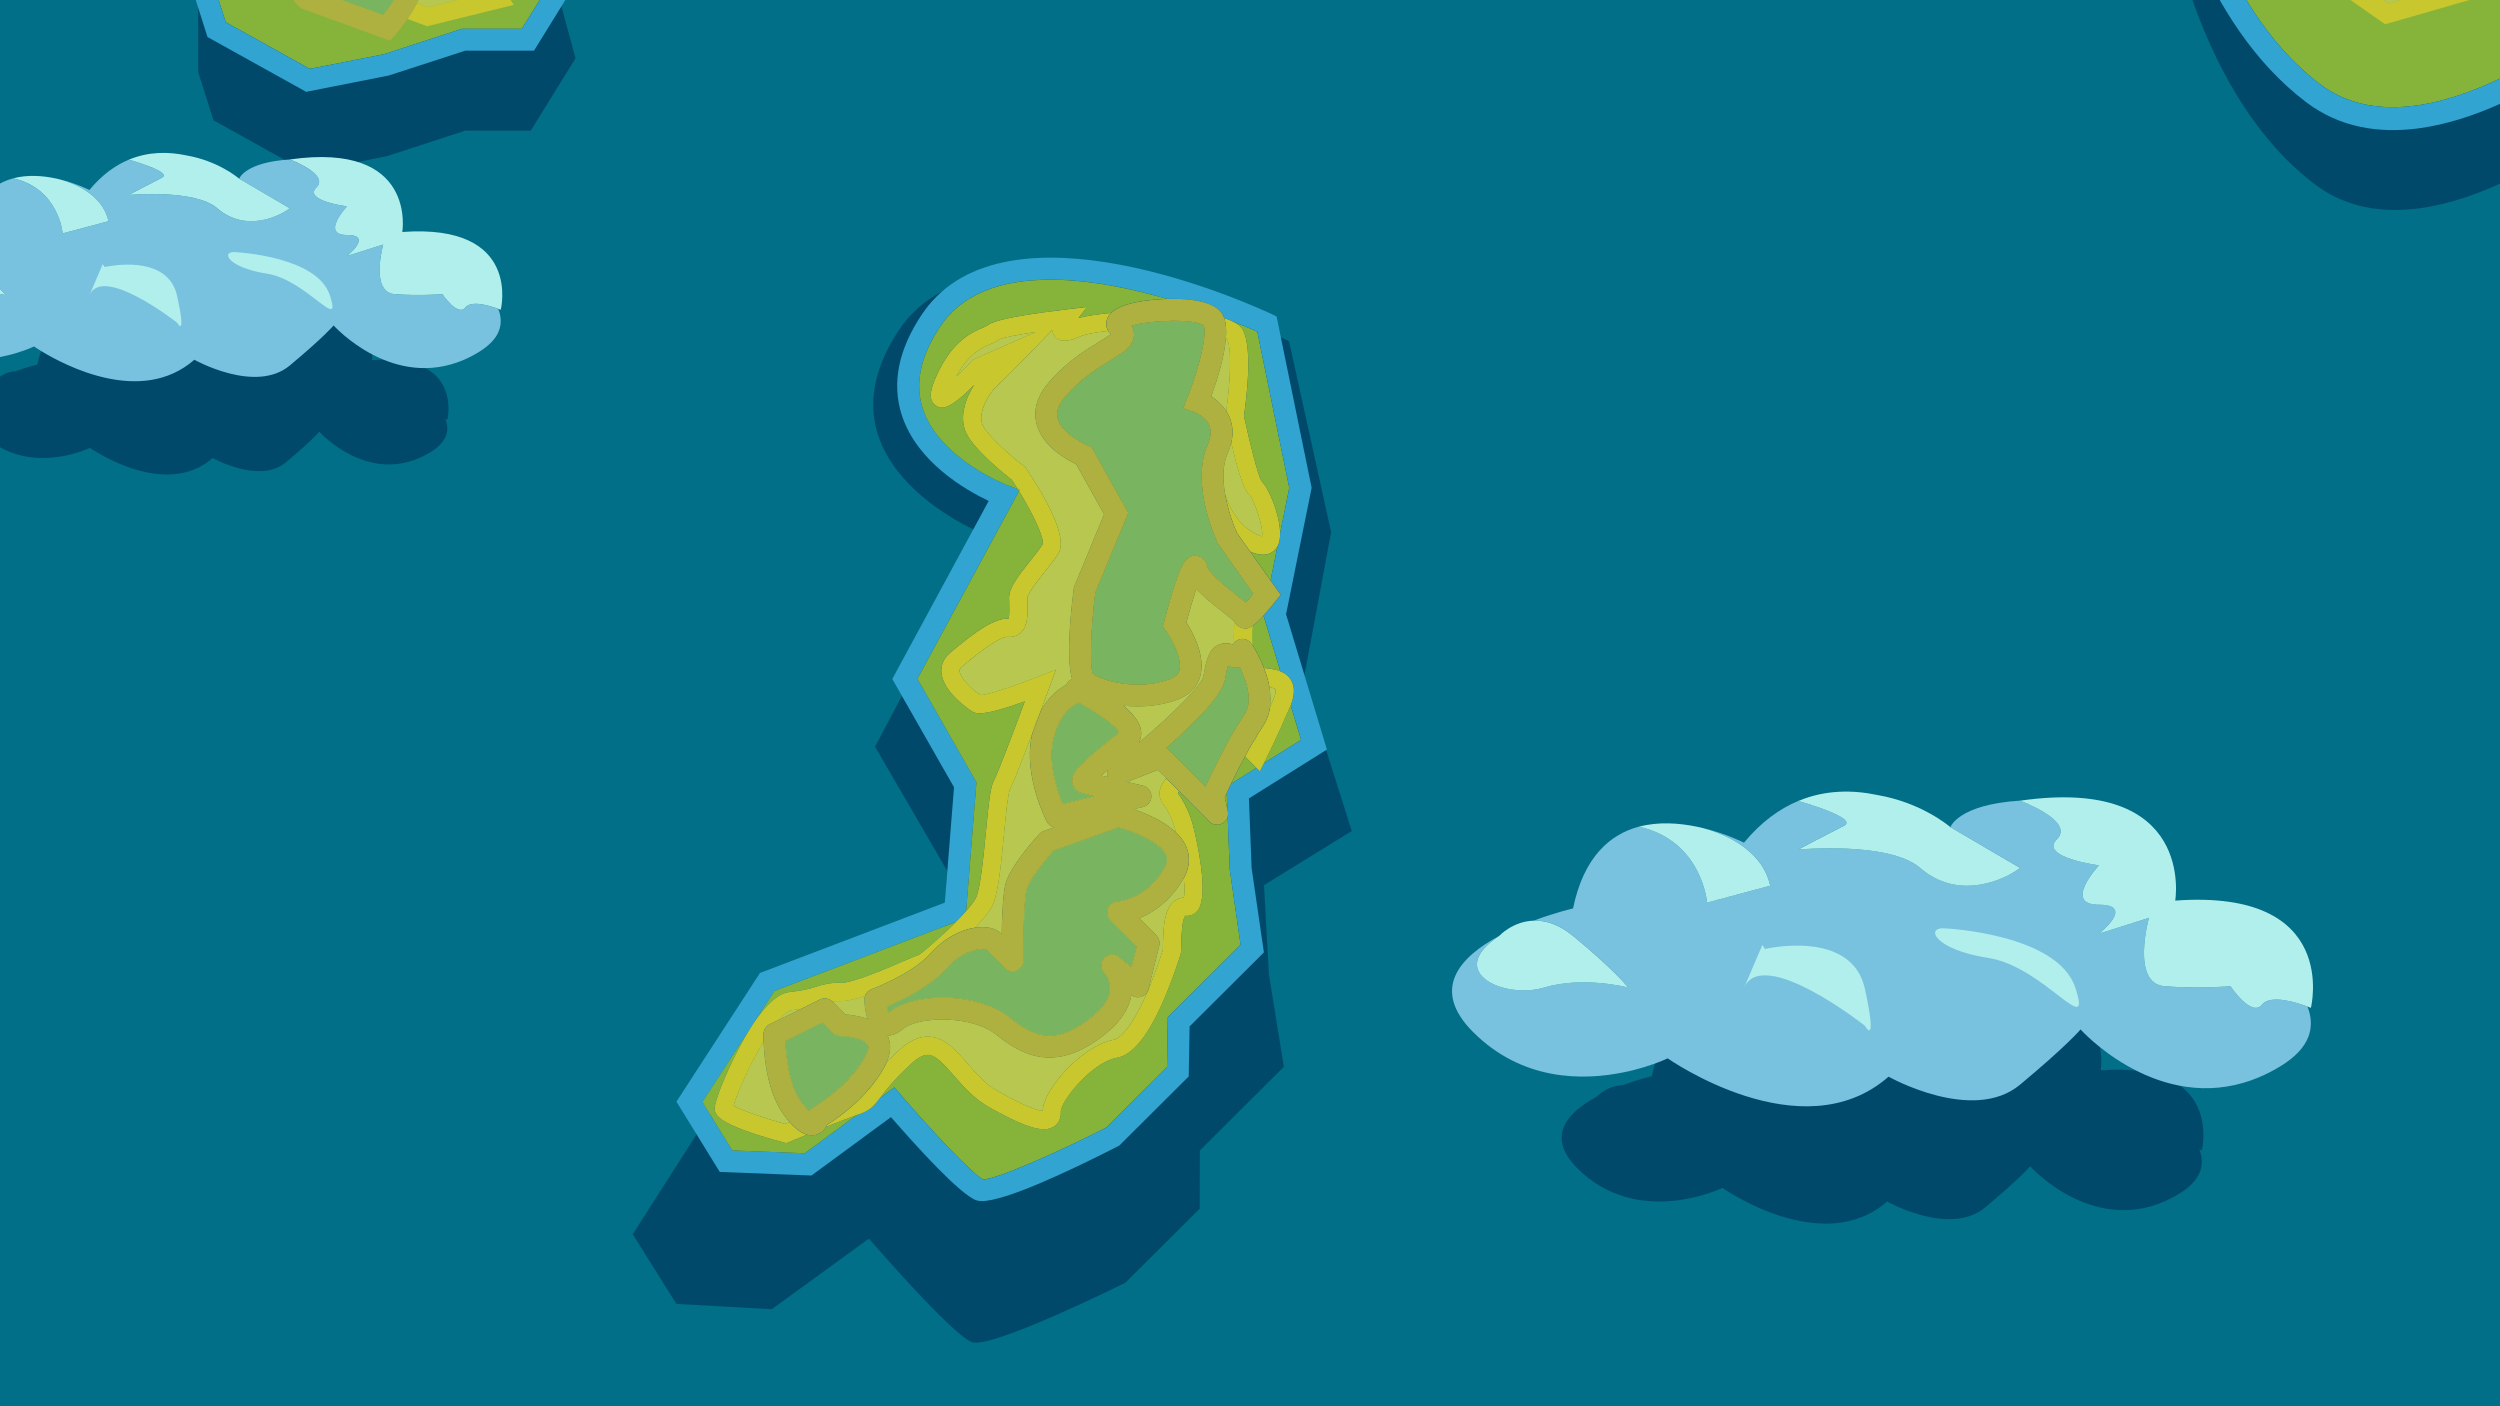 <?xml version="1.0" encoding="utf-8"?>
<!-- Generator: Adobe Illustrator 24.1.1, SVG Export Plug-In . SVG Version: 6.00 Build 0)  -->
<!DOCTYPE svg PUBLIC "-//W3C//DTD SVG 1.1//EN" "http://www.w3.org/Graphics/SVG/1.1/DTD/svg11.dtd">
<svg version="1.1" id="Layer_1" xmlns:x="http://ns.adobe.com/Extensibility/1.0/" xmlns:i="http://ns.adobe.com/AdobeIllustrator/10.0/" xmlns:graph="http://ns.adobe.com/Graphs/1.0/"
	 xmlns="http://www.w3.org/2000/svg" xmlns:xlink="http://www.w3.org/1999/xlink" x="0px" y="0px" viewBox="0 0 960 540"
	 style="enable-background:new 0 0 960 540;" xml:space="preserve">
<rect y="-1080" style="fill:#006F87;" width="960" height="1620"/>
<path style="fill:#00496A;" d="M806.67,411c0,0,6.02-35.81-44.41-28.61l0,0c-17.72,1.11-19.95,7.58-19.95,7.58
	s-7.87-6.88-20.63-9.15c-11.6-2.53-26.18-1.28-38.46,13.61c0,0-5.15-2.67-12.15-4.31c-0.81-0.2-1.29-0.29-1.29-0.29l0,0
	c-5.1-1.06-11.03-1.49-16.62,0l0,0l0,0c-8.26,2.21-15.79,8.61-18.86,23.41c0,0-5.03,1.17-11.25,3.48c-6.02,0.19-9.88,4.38-9.88,4.38
	s0,0,0,0c-11.02,5.91-19.87,15.12-7.47,27.52c23.33,23.33,55.7,7.53,55.7,7.53s38.39,27.03,63.23,5.23c0,0,24.09,13.59,37.64,2.29
	c13.55-11.29,17.31-15.81,17.31-15.81s26.35,29.36,57.21,10.54c8.56-5.22,10.05-11.2,7.74-17.1c0.62,0.23,0.98,0.39,0.98,0.39
	S854.1,407.55,806.67,411z"/>
<path style="fill:#00496A;" d="M171.77,161.19c0,0-0.28-0.11-0.74-0.29c1.73,4.41,0.62,8.86-5.76,12.75
	c-23.01,14.03-42.65-7.85-42.65-7.85s-2.8,3.36-12.9,11.78c-10.1,8.42-28.06-1.71-28.06-1.71c-18.52,16.25-47.13-3.9-47.13-3.9
	S16.22,180.91,0,171.72v-27.07c1.27-0.9,3.33-1.99,5.94-2.07c4.64-1.72,8.39-2.59,8.39-2.59c0.4-1.91,0.9-3.64,1.48-5.19
	c1.1-2.93,2.49-5.24,4.1-7.06c2.45-2.78,5.39-4.38,8.47-5.21c1.91-0.51,3.88-0.72,5.81-0.72c2.29,0,4.53,0.29,6.59,0.72
	c0,0,0.36,0.07,0.96,0.22c5.22,1.22,9.06,3.21,9.06,3.21c2.92-3.54,6.01-6.04,9.14-7.74c2.81-1.54,5.66-2.43,8.45-2.85
	c3.88-0.6,7.65-0.3,11.08,0.45c9.51,1.68,15.37,6.81,15.37,6.81s0.42-1.21,2.49-2.51c2.07-1.31,5.79-2.72,12.39-3.14
	c5.27-0.75,9.71-0.88,13.45-0.53c1.61,0.15,3.1,0.39,4.46,0.7c14.07,3.18,15.44,14.24,15.35,18.97c-0.02,1.35-0.16,2.18-0.16,2.18
	c1.57-0.11,3.05-0.17,4.46-0.18c7.23-0.04,12.4,1.25,16.09,3.23C175.16,147.7,171.77,161.19,171.77,161.19z"/>
<path style="fill:#00496A;" d="M494.99,131l16.16,73.35l-10.53,56.48l18.46,58.28l-33.71,20.78l1.88,34.18l5.75,35.58l-32.28,32.15
	l-0.02,22.33l-28.56,28.44c0,0-51.27,25.49-58.87,22.83c-7.59-2.66-39.61-39.78-39.61-39.78l-37.29,27.12l-36.65-2.05l-16.75-26.76
	L276.83,421l83.34-30.54l3.58-56.01l-27.73-47.72l42.92-81.07c0,0-68.39-26.46-33.87-78.72C379.58,74.7,494.99,131,494.99,131z"/>
<path style="fill:#00496A;" d="M97.87-33.24c0,0,27.81-15.89,60.91-6.62c33.1,9.27,35.75,25.16,45.02,29.13
	c9.27,3.97,9.27,3.97,9.27,3.97l7.94,29.13L203.8,50.17h-25.16l-30.09,9.8l-30.82,6.09L81.98,46.2L76.1,27.66V2.51L97.87-33.24z"/>
<g>
	<path style="fill:#86B33A;" d="M213.84-10.68L214.12-9l-1.69,0.6l-0.91,1.48l-11.14,17.98h-23.03l-29.91,9.75l-28.49,5.63
		L86.66,8.51L82.19-5.56l-0.6-1.91v-22.86l20.16-33.1c4.82-2.45,28.41-13.25,55.65-5.62c20.81,5.83,28.53,14.32,34.18,20.53
		c3.06,3.35,5.7,6.26,9.47,7.88l7.24,3.09l1.83,6.68l0.39,0.13l0.56,3.41l0.01,0.06l4,14.62L213.84-10.68z"/>
	<path style="fill:#31A4D2;" d="M215.32-43.67l-10.96-4.69c-2.11-0.91-4.08-3.07-6.58-5.81c-5.97-6.57-14.99-16.47-38.12-22.96
		c-33.79-9.46-61.8,6.22-62.99,6.89l-0.94,0.54L73.21-32.69v26.51L77.4,7.04l2.28,7.18l37.88,21.04l31.76-6.27l29.37-9.54h26.37
		l9.66-15.61l9.42-15.2L215.32-43.67z M118.95,26.45L86.66,8.51L82.19-5.56l-0.6-1.91v-22.86l20.16-33.1
		c4.82-2.45,28.41-13.25,55.65-5.62c20.81,5.83,28.53,14.32,34.18,20.53c3.06,3.35,5.7,6.26,9.47,7.88l7.24,3.09l1.83,6.68
		l0.39,0.13l0.56,3.41l0.01,0.06l4,14.62l-1.24,2L214.12-9l-1.69,0.6l-0.91,1.48l-11.14,17.98h-23.03l-29.91,9.75L118.95,26.45z"/>
	<path style="fill:#B7C74F;" d="M163.53-9.98l20.19,8.01l-19.3,4.76l-4.28-1.61c0.71-1.35,1.34-2.75,1.86-4.16
		c1.13-3.07,1.01-6.11-0.35-8.76c-2.52-4.93-8.33-6.72-8.98-6.9l-1.2-0.35l-21.5,6.74l-10.91,0.95c-1.83,0.15-3.47,0.92-4.71,2.11
		l-21.49-0.92l8.05-32.99c0.2,0.13,0.39,0.25,0.6,0.36c1.87,1.03,2.98,3.83,4.25,7.08c2.67,6.78,6.32,16.07,20.69,18.25
		c1.7,0.25,3.33,0.38,4.86,0.38c5.2,0,9.39-1.47,12.53-4.4c3.42-3.21,4.67-7.43,5.09-10.48l32.57-4.9l5.06,1.57
		c-1.27,0.31-2.74,0.68-4.19,1.09c-6.94,1.91-11.16,3.35-11.29,7.29c-0.04,1.23,0.45,2.68,1.76,3.72c-0.87,2.05-3.21,5.72-5.69,8.73
		L163.53-9.98z"/>
	<path style="fill:#C8C72D;" d="M197.33,1.87L164,10.08l-7.53-2.82c0.64-0.94,1.3-1.93,1.94-2.99c0.6-0.99,1.19-2.03,1.73-3.09
		l4.28,1.61l19.3-4.76l5.11,2.03l2.47-0.89l3.39-1.22L197.33,1.87z"/>
	<path style="fill:#AEB03F;" d="M213.84-10.68l-2.75-16.61l-0.01-0.06l-0.56-3.41l-0.39-0.13l-14.98-4.58l-3.33-1.02l-0.17,0.04
		l-0.91,0.2c-0.11,0.03-1.86,0.41-4.19,0.99c-1.27,0.31-2.74,0.68-4.19,1.09c-6.94,1.91-11.16,3.35-11.29,7.29
		c-0.04,1.23,0.45,2.68,1.76,3.72c-0.87,2.05-3.21,5.72-5.69,8.73l-3.62,4.44l20.19,8.01l5.11,2.03l2.47-0.89l3.39-1.22l17.73-6.34
		l1.69-0.6L213.84-10.68z M192.37-10.12l-3.38,1.22l-0.74-0.29L185-10.48l-7.95-3.16c2.68-3.94,4.79-8.2,4.43-11.54
		c1.86-0.57,4.23-1.23,6.68-1.84c1.1-0.28,2.24-0.54,3.33-0.8l0.17,0.06l3.49,1.06l7.95,2.45l1.61,9.72L192.37-10.12z"/>
	<path style="fill:#79B560;" d="M154.14-5.86c-0.5,1.36-1.16,2.74-1.9,4.08c-1.22,2.22-2.64,4.32-3.88,5.99
		c-0.42,0.57-0.82,1.1-1.19,1.56L126.63-1.7l-4.12-1.49l9.1-0.78l8.05-2.53l11.74-3.67c1.05,0.49,2.32,1.29,2.81,2.25
		C154.38-7.55,154.54-6.98,154.14-5.86z"/>
	<path style="fill:#AEB03F;" d="M161.65-11.74c-2.52-4.93-8.33-6.72-8.98-6.9l-1.2-0.35l-21.5,6.74l-10.91,0.95
		c-1.83,0.15-3.47,0.92-4.71,2.11c-0.31,0.29-0.59,0.61-0.85,0.95c-0.1,0.14-0.2,0.28-0.29,0.42c-0.07,0.11-0.15,0.24-0.21,0.36
		c-0.31,0.52-0.55,1.08-0.73,1.66c-0.08,0.25-0.14,0.53-0.2,0.8c-0.17,0.92-0.18,1.83-0.04,2.7c0.38,2.43,1.9,4.57,4.22,5.73
		l33.49,12.21l1.89-2.11c0.17-0.18,2.39-2.68,4.85-6.26c0.64-0.94,1.3-1.93,1.94-2.99c0.6-0.99,1.19-2.03,1.73-3.09
		c0.71-1.35,1.34-2.75,1.86-4.16C163.14-6.05,163.01-9.09,161.65-11.74z M148.35,4.22c-0.42,0.57-0.82,1.1-1.19,1.56L126.63-1.7
		l-4.12-1.49l9.1-0.78l2.63-0.82l5.42-1.7l11.74-3.67c1.05,0.49,2.32,1.29,2.81,2.25c0.18,0.38,0.35,0.95-0.06,2.07
		c-0.5,1.36-1.16,2.74-1.9,4.08c-0.57,1.06-1.2,2.08-1.83,3.05C149.71,2.34,149.01,3.34,148.35,4.22z"/>
</g>
<path style="fill:#00496A;" d="M960-151.63l-6.52,6.99L960-81.62V70.53c-22.99,10.44-50.07,16.03-70.91,0.39
	C844.3,37.33,833.1-32.66,833.1-32.66l-72.79-19.6v-55.99l-25.19-22.39v-53.19l55.99-22.4l11.2-28l51.94-19.59l47.72-22.4
	l58.03,11.6V-151.63z"/>
<g>
	<path style="fill:#86B33A;" d="M960-292.43v100.54l-11.7,12.45l8.43,84.1l0.98,0.99l2.29,2.3V30.16
		c-22.41,10.71-49.21,17.19-69.11,2.16C848.5,0.33,837.44-67.15,837.33-67.83l-0.44-2.78l-71.67-19.54l0.18-54.18l-24.94-22.29
		l0.06-18.78l0.1-29.1l11.23-4.46l-7.82,16.27l4.02,1.26c0.17,0.05,17.47,5.52,31.87,17.98c8.93,7.73,24.78,7.5,37.71,5.6l-8.12,5.2
		c-4.54,2.41-8.42,4.56-10.72,6.01c-1.44,0.89-2.47,1.89-3.23,2.91c-1.3,1.76-1.72,3.58-1.81,5.02c0,0.16-0.01,0.31-0.02,0.47
		l0.02,0.52c-0.01,0.01-0.01,0.02-0.01,0.02c0,0.02,0,0.03,0.01,0.04c0,0.01,0,0.02,0,0.02c0.01,0.2,0.03,0.4,0.05,0.6
		c0.02,0.22,0.05,0.45,0.09,0.67c0.02,0.13,0.04,0.25,0.07,0.37c0.04,0.23,0.09,0.46,0.15,0.69c0.02,0.09,0.04,0.19,0.07,0.28
		c0.06,0.22,0.13,0.45,0.21,0.67c1.81,5.34,6.8,9.92,8.74,11.55l20.15,28.57l15.49-17.69c9.31,0.94,22.52,2.52,28.42,3.73
		c-1.73,3.39-6.31,9.37-8.73,12.55c-2.41,3.16-4.5,5.88-5.58,7.78c-1.11,1.95-1.6,5.34-1.68,9.39c-0.02,1.16-0.01,2.37,0.02,3.61
		c0.07,2.28,0.22,4.68,0.43,7.07c0.59,6.82,1.65,13.65,2.35,17.82l0.3,1.71l0.84,0.65l4.25,3.2l4.25,3.22l43.97,33.34l18.52-34.34
		l-4.55-1.76l-15.25-5.87l-9.59-3.71l-19.49-15.63c3.92-4.39,9.73-10.67,12.82-12.93c6.28-4.6,8.4-21.9,9.01-29.13l0.09-1.18
		l-9.14-19.06c4.95-2.08,14.07-5.66,25.08-8.67c1.4-0.38,2.83-0.76,4.29-1.13c0.94-0.22,1.87-0.45,2.83-0.67
		c0.49-0.11,0.98-0.24,1.44-0.37c6.36-1.75,10-4.82,10.81-9.14c1.46-7.81-7.93-15.25-11.08-17.49c-6.61-8.76-11.2-13.98-14.46-17.03
		c0-0.02-0.01-0.02-0.01-0.02c-2.53-2.36-4.25-3.45-5.53-3.91c-0.12-0.06-0.24-0.09-0.35-0.12c-0.08-0.02-0.14-0.04-0.2-0.06
		c-0.02,0-0.03-0.01-0.05-0.01c-0.2-0.05-0.38-0.09-0.55-0.1c-0.1-0.02-0.21-0.03-0.3-0.03h-0.33c-0.09-0.01-0.19,0.01-0.28,0.02
		c-0.03,0-0.07,0-0.1,0.01c-0.11,0-0.22,0.01-0.32,0.03c-0.38-0.04-0.96-0.18-1.71-0.42c-5.68-1.86-20.45-9.67-23.5-24.54
		c-0.95-4.62-3.64-8.41-7.79-10.97c-9.95-6.14-26.8-4.38-36.9-2.51c-0.41,0.08-0.82,0.15-1.21,0.23c-0.39,0.08-0.77,0.15-1.14,0.23
		c-0.02,0-0.05,0-0.07,0.01c-0.1,0.02-0.19,0.04-0.28,0.06c-0.28,0.05-0.55,0.11-0.81,0.17c-0.27,0.06-0.54,0.11-0.78,0.17
		c-0.07,0.01-0.14,0.02-0.2,0.05c-1.49,0.32-2.61,0.6-3.28,0.78c-0.3,0.02-0.72,0.06-1.21,0.11c-4.14,0.45-14.39,1.69-24.12,3.98
		l8.49-21.05l49.82-18.61l46.44-21.6L960-292.43z"/>
	<path style="fill:#31A4D2;" d="M740.62-214.5l11.23-4.46l5.24-10.88l22.1-5.45c0.19-0.2,0.41-0.37,0.62-0.53
		c3.93-2.99,10.88-5.29,18.11-6.99l8.49-21.05l49.82-18.61l46.44-21.6L960-292.43v-8.89l-58.42-11.87l-48.56,22.61l-53.25,19.9
		l-11.21,27.79l-56.63,22.46l-0.19,57.68l4.35,3.88l20.58,18.43l-0.09,27.96l-0.09,28.97l4.36,1.19l68.37,18.64
		c2.58,13.66,15.77,72.28,56.42,102.97c12.96,9.79,27.99,11.98,42.99,10.01c10.72-1.41,21.43-4.96,31.37-9.4v-9.74
		c-22.41,10.71-49.21,17.19-69.11,2.16C848.5,0.33,837.44-67.15,837.33-67.83l-0.44-2.78l-71.67-19.54l0.18-54.18l-24.94-22.29
		l0.06-18.78L740.62-214.5z M960-191.89l-11.7,12.45l8.43,84.1l0.98,0.99l2.29,2.3v-57.94l-0.17-1.69l-2.47-24.69l2.64-2.81V-191.89
		z"/>
	<path style="fill:#C8C72D;" d="M950.54-0.65l-34.66,9.98l-53.94-37.86l-6.79-39.1l4.25,3.22l4.25,3.21l4.93,28.46L917.2,1.39
		l14.03-4.04c2.41,0.81,4.8,1.37,7.13,1.73C942.72-0.24,946.88-0.29,950.54-0.65z"/>
	<path style="fill:#B7C74F;" d="M960-26.43v10.17l-23.78-24.02l-30.41,26.56L928-3.91c1.07,0.47,2.15,0.89,3.23,1.26L917.2,1.39
		l-48.63-34.13l-4.93-28.46l43.97,33.34l18.52-34.34l-4.55-1.76c5.22,1.29,11.02,2.64,16.83,3.94l7.95,28.99l2.03,0.81
		C950.67-29.31,955.04-27.68,960-26.43z"/>
</g>
<g>
	<g>
		<path style="fill:#78C1DF;" d="M875.67,409.45c-2.89,1.77-5.74,3.21-8.57,4.37c-1.95,0.81-3.89,1.48-5.8,2.03
			c-34.89,10.06-62.37-20.54-62.37-20.54s-5.04,6.06-23.22,21.2c-18.18,15.15-50.5-3.07-50.5-3.07
			c-33.32,29.23-84.82-7.03-84.82-7.03s-3.51,1.72-9.26,3.44c-2.24,0.68-4.82,1.36-7.67,1.93c-15.51,3.18-38.88,3.44-57.8-15.48
			c-16.58-16.59-4.82-28.91,9.9-36.84c-21.06,13.96,2.25,24.28,17.37,19.75c14.88-4.46,31.71-0.16,32.3-0.01
			c-0.31-0.41-5.55-6.97-21.19-19.82c-5.62-4.62-10.77-6.02-15.09-5.87c8.35-3.1,15.09-4.67,15.09-4.67
			c4.12-19.85,14.23-28.45,25.3-31.41h0.02c24.26,5.38,26.18,29.14,26.18,29.14l24.23-6.46c-3.28-14.97-19.8-20.58-25.88-22.16
			c9.14,2.2,15.79,5.65,15.79,5.65c6.6-8,13.72-13.07,20.87-16.05c0,0,23.56,6.52,17.5,9.56c-6.05,3.03-17.5,9.09-17.5,9.09
			s34.92-3.22,46.8,7.07c15.15,13.12,33.32,4.01,38.37,0l-26.77-15.66c0,0,3-8.69,26.77-10.17c0,0,21.2,7.8,14.14,14.8
			c-7.07,6.99,16.15,10.02,16.15,10.02s-14.14,15.14,0,15.14c13.83,0,0.57,10.66,0.02,11.1l19.17-6.05c0,0-7.07,25.25,6.05,26.26
			c13.13,1.01,25.26,0,25.26,0s8.07,12.12,12.11,7.07c3.31-4.13,13.75-0.7,17.45,0.7C889.17,394.42,887.17,402.45,875.67,409.45z"/>
		<path style="fill:#B1EFEC;" d="M775.71,333.29c-5.06,4.01-23.23,13.13-38.37,0c-11.88-10.29-46.8-7.07-46.8-7.07
			s11.46-6.06,17.51-9.09c6.06-3.03-17.51-9.56-17.51-9.56c10.58-4.42,21.23-4.24,30.49-2.26c16.56,2.87,27.04,11.57,27.87,12.27
			c0.04,0.03,0.05,0.04,0.05,0.04L775.71,333.29z"/>
		<path style="fill:#B1EFEC;" d="M887.38,387.02c0,0-0.49-0.2-1.32-0.52c-3.7-1.4-14.15-4.84-17.45-0.71
			c-4.04,5.04-12.11-7.07-12.11-7.07s-12.12,1.01-25.26,0c-13.12-1.01-6.05-26.26-6.05-26.26L806,358.53c0,0,14.14-11.11,0-11.11
			c-14.14,0,0-15.14,0-15.14s-23.22-3.03-16.15-10.02c7.07-7-14.14-14.8-14.14-14.8c0.01,0,0.01,0,0.03,0
			c67.63-9.67,59.55,38.37,59.55,38.37C898.9,341.21,887.38,387.02,887.38,387.02z"/>
		<g>
			<path style="fill:#B1EFEC;" d="M668.95,381.07c-0.08,0.19-0.16,0.37-0.23,0.54C668.79,381.44,668.87,381.26,668.95,381.07z"/>
			<path style="fill:#B1EFEC;" d="M668.72,381.61c-0.12,0.29-0.23,0.54-0.33,0.78C668.49,382.14,668.6,381.89,668.72,381.61z"/>
			<path style="fill:#B1EFEC;" d="M669.67,379.37c-0.28,0.65-0.51,1.19-0.73,1.69C669.17,380.55,669.41,379.98,669.67,379.37z"/>
			<path style="fill:#B1EFEC;" d="M668.39,382.38c-0.14,0.32-0.25,0.59-0.35,0.83C668.13,382.99,668.24,382.71,668.39,382.38z"/>
			<path style="fill:#B1EFEC;" d="M668.03,383.21c-0.16,0.37-0.26,0.6-0.3,0.7C667.78,383.8,667.88,383.56,668.03,383.21z"/>
			<path style="fill:#B1EFEC;" d="M716.13,379.74c-5.05-23.23-38.37-15.33-38.37-15.33l-1.01-1.56c0,0-4.41,10.31-7.07,16.53
				c0,0,0,0,0,0c7.07-16.53,46.45,14.51,46.45,14.51S721.17,402.96,716.13,379.74z"/>
			<path style="fill:#B1EFEC;" d="M667.73,383.91C667.69,384,667.69,383.99,667.73,383.91L667.73,383.91z"/>
		</g>
		<path style="fill:#B1EFEC;" d="M747.09,356.51c0,0,43,2.05,49.82,22.72s-12.12-8.08-33.32-11.36S739.06,355.71,747.09,356.51z"/>
		<path style="fill:#B1EFEC;" d="M679.77,340.12l-24.24,6.47c0,0-1.92-23.76-26.18-29.14c7.48-2,15.42-1.41,22.24,0
			c0.45,0.1,0.91,0.19,1.35,0.29c0.29,0.05,0.6,0.14,0.95,0.23C659.96,319.54,676.49,325.16,679.77,340.12z"/>
		<path style="fill:#B1EFEC;" d="M652.94,317.74c-0.43-0.09-0.9-0.19-1.35-0.29h0.04C651.63,317.45,652.11,317.53,652.94,317.74z"/>
		<path style="fill:#B1EFEC;" d="M625.23,379.22c-0.6-0.15-17.43-4.45-32.31,0.01c-15.12,4.53-38.41-5.79-17.36-19.75
			c0.04-0.03,0.08-0.05,0.12-0.08c0,0,5.18-5.63,13.27-5.87c4.31-0.15,9.46,1.25,15.09,5.87
			C619.69,372.26,624.92,378.81,625.23,379.22z"/>
	</g>
</g>
<g>
	<g>
		<path style="fill:#78C1DF;" d="M183.79,135.24c-2.09,1.28-4.16,2.32-6.22,3.17c-1.42,0.59-2.82,1.07-4.21,1.47
			c-3.44,0.99-6.79,1.44-9.99,1.47c-5.9,0.06-11.34-1.28-16.09-3.23c-1.51-0.61-2.94-1.29-4.3-2c-9.17-4.79-14.87-11.14-14.87-11.14
			s-3.66,4.39-16.84,15.38c-13.2,10.99-36.64-2.22-36.64-2.22c-20.26,17.76-49.78,2.18-58.82-3.34c-1.75-1.07-2.73-1.76-2.73-1.76
			s-2.55,1.25-6.72,2.5c-1.62,0.49-3.5,0.99-5.56,1.4c-0.26,0.05-0.53,0.11-0.8,0.16v-24.25c1.21,0.23,1.95,0.42,2.08,0.45
			c-0.01-0.01-0.02-0.03-0.03-0.05c-0.06-0.08-0.17-0.21-0.34-0.41c-0.1-0.11-0.21-0.24-0.33-0.38c-0.18-0.21-0.41-0.46-0.67-0.74
			c0-0.01-0.01-0.01-0.01-0.01c-0.13-0.14-0.28-0.3-0.44-0.47c-0.09-0.1-0.15-0.17-0.26-0.27V70.49c1.63-0.89,3.33-1.54,5.06-2h0.02
			c1.3,0.29,2.52,0.65,3.65,1.08c0.15,0.05,0.29,0.1,0.42,0.16c0.14,0.05,0.28,0.11,0.42,0.17c0.24,0.1,0.48,0.2,0.72,0.31
			c1.33,0.6,2.54,1.3,3.63,2.05c0.33,0.23,0.65,0.47,0.96,0.71c0.3,0.23,0.6,0.48,0.89,0.73c0.38,0.32,0.74,0.65,1.08,0.99
			c0.87,0.86,1.64,1.75,2.31,2.65c0.2,0.27,0.39,0.53,0.57,0.8c0.03,0.04,0.06,0.08,0.08,0.11c0.2,0.29,0.38,0.59,0.56,0.88
			c0.01,0.01,0.02,0.02,0.02,0.03c0.19,0.31,0.37,0.61,0.53,0.91c0.18,0.3,0.34,0.6,0.48,0.9c0.16,0.3,0.3,0.59,0.43,0.88
			c0.78,1.69,1.29,3.26,1.62,4.54c0.04,0.14,0.08,0.27,0.11,0.41c0.42,1.72,0.51,2.83,0.51,2.83l17.58-4.69
			c-0.59-2.72-1.79-5-3.32-6.93c-0.38-0.48-0.78-0.94-1.2-1.38c-0.21-0.22-0.42-0.43-0.64-0.64c-1.57-1.5-3.32-2.73-5.07-3.71
			c-0.19-0.11-0.38-0.21-0.57-0.31c-0.78-0.43-1.56-0.8-2.31-1.13c-0.18-0.09-0.36-0.16-0.53-0.23c-0.91-0.39-1.78-0.72-2.58-0.98
			c-0.29-0.1-0.58-0.19-0.85-0.28c-0.33-0.11-0.64-0.2-0.93-0.28c6.22,1.59,10.68,3.89,10.68,3.89c4.79-5.8,9.95-9.48,15.14-11.65
			c0,0,0.01,0,0.02,0c0.04,0.01,0.15,0.04,0.31,0.1c0.16,0.05,0.37,0.11,0.62,0.18c0.2,0.06,0.44,0.13,0.7,0.21c0,0,0,0,0.01,0
			c0.14,0.05,0.28,0.09,0.44,0.14c1.89,0.58,4.72,1.5,7.07,2.5c0.2,0.08,0.39,0.16,0.58,0.25c0.19,0.08,0.38,0.17,0.56,0.25
			c0.33,0.16,0.65,0.32,0.94,0.47c0.51,0.28,0.94,0.54,1.29,0.81c0.11,0.08,0.21,0.16,0.3,0.24c0.19,0.17,0.33,0.33,0.43,0.49
			c0.04,0.07,0.08,0.14,0.1,0.2c0.01,0.03,0.02,0.06,0.02,0.08c0.02,0.06,0.03,0.12,0.03,0.18c0,0.31-0.22,0.59-0.72,0.84
			c-0.42,0.21-0.87,0.44-1.35,0.68c-0.31,0.16-0.62,0.32-0.95,0.49c-1,0.51-2.06,1.06-3.12,1.61c-0.35,0.18-0.71,0.36-1.05,0.55
			c-1.65,0.86-3.21,1.68-4.35,2.27c-0.55,0.28-1,0.52-1.32,0.7c-0.22,0.11-0.38,0.19-0.47,0.25c-0.06,0.02-0.09,0.04-0.09,0.04
			s0.01,0,0.02,0c0.11-0.01,0.53-0.05,1.21-0.09c0.15-0.01,0.3-0.02,0.47-0.03c0.16-0.01,0.34-0.02,0.52-0.03
			c0.38-0.02,0.8-0.04,1.25-0.06c0.22-0.01,0.46-0.02,0.71-0.03c0.24-0.01,0.49-0.02,0.75-0.03c0.01,0,0.01,0,0.01,0
			c0.26-0.01,0.53-0.02,0.8-0.03c2.5-0.06,5.61-0.07,8.88,0.12c0.51,0.03,1.01,0.06,1.52,0.1c0.37,0.02,0.73,0.05,1.1,0.09
			c0.29,0.02,0.58,0.05,0.87,0.08c0.37,0.04,0.74,0.08,1.11,0.12c1.46,0.17,2.91,0.39,4.31,0.66c0.35,0.07,0.69,0.15,1.03,0.22
			c0.51,0.11,1.01,0.23,1.5,0.36c0.14,0.03,0.28,0.07,0.41,0.11c0.13,0.03,0.26,0.07,0.4,0.11c0.01,0,0.01,0,0.01,0
			c0.39,0.11,0.78,0.23,1.16,0.36c0.31,0.1,0.61,0.21,0.9,0.32c0.37,0.13,0.73,0.28,1.08,0.43c0.35,0.15,0.69,0.3,1.02,0.47
			c0.4,0.2,0.79,0.41,1.15,0.63c0.07,0.04,0.14,0.08,0.21,0.13c0.56,0.35,1.08,0.72,1.55,1.13c10.99,9.52,24.18,2.9,27.85,0
			L91.84,68.62c0,0,0,0,0.01-0.01c0.11-0.3,2.6-6.33,19.42-7.37c0,0,0,0,0.01,0c0.04,0.02,0.14,0.06,0.31,0.12
			c0.05,0.02,0.11,0.04,0.17,0.07c0.73,0.29,2.2,0.9,3.84,1.74c0.26,0.13,0.52,0.27,0.79,0.41c1.58,0.85,3.22,1.89,4.41,3.02
			c0.14,0.12,0.26,0.25,0.38,0.38c0.24,0.26,0.46,0.52,0.65,0.78c0.28,0.4,0.49,0.8,0.61,1.21c0.11,0.36,0.15,0.72,0.11,1.09
			c-0.04,0.37-0.16,0.73-0.38,1.1c-0.16,0.27-0.38,0.55-0.65,0.82c-0.25,0.25-0.45,0.49-0.6,0.72c-0.26,0.41-0.37,0.79-0.37,1.15
			c0,0.1,0.01,0.18,0.03,0.27c0,0.04,0.01,0.08,0.02,0.12c0.01,0.06,0.03,0.12,0.06,0.18c0,0.02,0.01,0.03,0.02,0.05
			c0.02,0.07,0.05,0.14,0.09,0.2c0.04,0.07,0.08,0.14,0.12,0.2c0,0.01,0.01,0.03,0.02,0.04c0.03,0.05,0.07,0.1,0.12,0.15
			c0.05,0.07,0.11,0.13,0.17,0.19c0.04,0.06,0.1,0.13,0.18,0.19c0.11,0.1,0.22,0.19,0.34,0.29c0.15,0.12,0.31,0.23,0.49,0.34
			c0.17,0.11,0.35,0.22,0.55,0.32c0.2,0.11,0.4,0.21,0.61,0.31c0.21,0.1,0.43,0.19,0.65,0.28c0.39,0.17,0.8,0.32,1.23,0.46
			c0.32,0.11,0.64,0.22,0.96,0.31c0.23,0.07,0.46,0.14,0.69,0.2c0.2,0.06,0.4,0.11,0.59,0.16c1.5,0.39,2.95,0.68,4.02,0.87
			c0.2,0.03,0.39,0.06,0.56,0.09c0.72,0.12,1.17,0.18,1.17,0.18s-10.26,10.98,0,10.98c0.86,0,1.57,0.06,2.16,0.16
			c0.58,0.1,1.05,0.25,1.4,0.44c0.09,0.05,0.17,0.09,0.25,0.15c0.08,0.04,0.15,0.1,0.21,0.16c0.06,0.05,0.12,0.11,0.17,0.17
			c0.11,0.12,0.19,0.25,0.24,0.39c0.03,0.05,0.05,0.11,0.06,0.17c0.03,0.06,0.04,0.12,0.05,0.19c0.01,0.08,0.02,0.17,0.02,0.26
			c0,0.06,0,0.12-0.01,0.19c-0.01,0.07-0.01,0.13-0.03,0.2c-0.02,0.1-0.04,0.2-0.07,0.31c-0.25,0.83-0.89,1.74-1.6,2.56
			c-0.12,0.13-0.24,0.26-0.36,0.39c-0.16,0.18-0.33,0.36-0.5,0.53l-0.34,0.34c-0.04,0.03-0.07,0.06-0.1,0.1
			c-0.1,0.09-0.21,0.18-0.3,0.27c-0.63,0.58-1.13,0.98-1.23,1.07l13.91-4.39c0,0-1.49,5.31-1.37,10.33c0,0.16,0,0.33,0.01,0.49
			c0.01,0.26,0.03,0.52,0.05,0.78c0.02,0.21,0.04,0.43,0.07,0.64c0,0.09,0.01,0.18,0.03,0.27c0.02,0.18,0.05,0.35,0.08,0.52
			c0.06,0.39,0.14,0.78,0.25,1.15c0.03,0.14,0.07,0.28,0.12,0.42v0.01c0.04,0.12,0.08,0.24,0.12,0.36c0.08,0.25,0.18,0.49,0.29,0.73
			c0.04,0.1,0.09,0.19,0.14,0.28c0.08,0.17,0.18,0.34,0.28,0.51c0.09,0.15,0.19,0.29,0.3,0.43c0.11,0.15,0.23,0.3,0.36,0.44
			s0.27,0.27,0.41,0.4c0.39,0.34,0.83,0.63,1.34,0.85c0.02,0.01,0.05,0.03,0.08,0.03c0.54,0.22,1.15,0.36,1.83,0.41
			c0.4,0.03,0.79,0.06,1.18,0.09s0.79,0.05,1.18,0.07c0.78,0.04,1.55,0.07,2.3,0.1c0.38,0.01,0.75,0.02,1.12,0.03
			c1.85,0.05,3.59,0.05,5.16,0.03c0.86-0.01,1.67-0.03,2.41-0.06c0.2,0,0.4-0.01,0.59-0.02c0.26-0.01,0.51-0.02,0.74-0.03
			c0.42-0.01,0.81-0.03,1.16-0.05c0.15-0.01,0.3-0.02,0.43-0.02c0.05,0,0.1,0,0.14-0.01c0.31-0.02,0.59-0.03,0.84-0.05
			c0.17-0.01,0.33-0.02,0.46-0.03h0.07c0.35-0.03,0.54-0.05,0.54-0.05s0,0,0,0.01c0,0,0.12,0.18,0.35,0.49
			c0.04,0.06,0.09,0.13,0.14,0.2c0.33,0.45,0.82,1.08,1.4,1.76c0.16,0.18,0.33,0.37,0.5,0.56c0.17,0.19,0.35,0.38,0.54,0.56
			c0.36,0.37,0.75,0.73,1.15,1.05c0.24,0.2,0.49,0.39,0.75,0.56c0.17,0.12,0.33,0.22,0.5,0.31c0.18,0.1,0.37,0.19,0.55,0.27
			c0.11,0.04,0.22,0.08,0.33,0.12c0.08,0.03,0.17,0.05,0.25,0.06c0.86,0.2,1.67,0.01,2.33-0.81c2.39-3,9.98-0.51,12.66,0.51
			C193.59,124.33,192.14,130.16,183.79,135.24z"/>
		<path style="fill:#B1EFEC;" d="M111.27,79.98c-3.67,2.91-16.86,9.53-27.84,0c-8.62-7.47-33.96-5.13-33.96-5.13s8.31-4.4,12.7-6.6
			c4.4-2.2-12.7-6.93-12.7-6.93c7.67-3.21,15.41-3.08,22.12-1.64c12.01,2.08,19.62,8.39,20.22,8.91c0.03,0.02,0.04,0.03,0.04,0.03
			L111.27,79.98z"/>
		<path style="fill:#B1EFEC;" d="M192.29,118.96c0,0-0.35-0.15-0.96-0.37c-2.68-1.02-10.27-3.51-12.66-0.51
			c-2.93,3.66-8.79-5.13-8.79-5.13s-8.8,0.73-18.33,0c-9.52-0.73-4.39-19.05-4.39-19.05l-13.93,4.4c0,0,10.26-8.06,0-8.06
			s0-10.99,0-10.99s-16.85-2.2-11.72-7.27c5.13-5.08-10.26-10.74-10.26-10.74c0.01,0,0.01,0,0.02,0
			c49.07-7.01,43.21,27.84,43.21,27.84C200.65,85.73,192.29,118.96,192.29,118.96z"/>
		<g>
			<path style="fill:#B1EFEC;" d="M33.8,114.64c-0.06,0.14-0.11,0.27-0.17,0.39C33.69,114.91,33.74,114.78,33.8,114.64z"/>
			<path style="fill:#B1EFEC;" d="M33.63,115.03c-0.09,0.21-0.17,0.39-0.24,0.56C33.47,115.42,33.55,115.24,33.63,115.03z"/>
			<path style="fill:#B1EFEC;" d="M34.33,113.41c-0.2,0.47-0.37,0.87-0.53,1.23C33.96,114.27,34.14,113.86,34.33,113.41z"/>
			<path style="fill:#B1EFEC;" d="M33.39,115.6c-0.1,0.23-0.18,0.43-0.26,0.6C33.21,116.04,33.29,115.83,33.39,115.6z"/>
			<path style="fill:#B1EFEC;" d="M33.14,116.2c-0.12,0.27-0.19,0.44-0.22,0.51C32.95,116.63,33.03,116.45,33.14,116.2z"/>
			<path style="fill:#B1EFEC;" d="M68.03,113.68c-3.66-16.85-27.84-11.13-27.84-11.13l-0.73-1.13c0,0-3.2,7.48-5.13,11.99
				c0,0,0,0,0,0c5.13-11.99,33.7,10.53,33.7,10.53S71.7,130.53,68.03,113.68z"/>
			<path style="fill:#B1EFEC;" d="M32.92,116.71C32.89,116.77,32.89,116.77,32.92,116.71L32.92,116.71z"/>
		</g>
		<path style="fill:#B1EFEC;" d="M90.5,96.83c0,0,31.2,1.49,36.15,16.49s-8.79-5.86-24.18-8.24C87.08,102.69,84.67,96.24,90.5,96.83
			z"/>
		<path style="fill:#B1EFEC;" d="M41.65,84.94l-17.59,4.69c0,0-1.39-17.24-19-21.15c5.42-1.45,11.18-1.03,16.14,0
			c0.33,0.07,0.66,0.14,0.98,0.21c0.21,0.04,0.43,0.1,0.69,0.17C27.28,70,39.28,74.08,41.65,84.94z"/>
		<path style="fill:#B1EFEC;" d="M22.19,68.69c-0.32-0.07-0.65-0.14-0.98-0.21h0.03C21.24,68.49,21.58,68.54,22.19,68.69z"/>
		<path style="fill:#B1EFEC;" d="M2.09,113.3c0,0,0,0-0.01,0c-0.13-0.03-0.87-0.22-2.08-0.45v-1.88c0.11,0.1,0.17,0.17,0.26,0.27
			c0.16,0.17,0.31,0.33,0.44,0.47c0,0,0.01,0,0.01,0.01c0.26,0.28,0.49,0.53,0.67,0.74c0.12,0.14,0.23,0.27,0.33,0.38
			c0.17,0.2,0.28,0.33,0.34,0.41C2.07,113.27,2.08,113.29,2.09,113.3z"/>
	</g>
</g>
<g>
	<path style="fill:#86B33A;" d="M473.05,123.3c4.43,1.74,7.8,3.2,9.75,4.08l12.27,59.96l-3.5,17.3c-0.14-7.08-4.26-17.09-7.17-19.89
		c-1.33-2.23-4.47-14.5-6.73-25.06c0.83-5.45,3.54-25.62-0.41-32.98C476.55,125.37,475.09,124.23,473.05,123.3z"/>
	<path style="fill:#86B33A;" d="M333.15,401.14c0.62,1.03-0.04,2.77-0.7,4.05c-6.2,12.03-20.27,20.17-20.41,20.24
		c-0.53,0.31-1,0.67-1.34,1.11c-0.62-0.58-1.45-1.46-2.52-2.81c-5.41-6.9-6.39-18.88-6.55-24.03l14.24-7l3.91,3.93
		c0.77,0.77,1.84,1.22,2.95,1.24C326.29,397.91,331.9,399.06,333.15,401.14z"/>
	<path style="fill:#86B33A;" d="M425.35,295.71c-0.31,0.86-0.34,1.8-0.04,2.68c-0.83-0.2-1.63-0.41-2.38-0.59
		C423.66,297.14,424.49,296.42,425.35,295.71z"/>
	<path style="fill:#86B33A;" d="M429.69,281.22c-1.17,0.96-2.42,1.98-3.68,3.01c-11.19,9.09-15.02,12.44-14.26,16.48
		c0.34,1.77,1.6,3.16,3.37,3.72c0.87,0.28,2.73,0.77,5,1.35l-11.99,2.92c-2.04-4.93-5.51-15.07-3.82-23.78
		c2.14-11.05,8.26-14.14,8.46-14.24c0.49-0.22,0.91-0.52,1.28-0.89C421.67,273.82,428.5,278.77,429.69,281.22z"/>
	<path style="fill:#86B33A;" d="M390.23,108.39c1.41-0.24,2.82-0.42,4.26-0.56C393.05,107.97,391.63,108.17,390.23,108.39z"/>
	<path style="fill:#86B33A;" d="M394.48,107.83c1.43-0.15,2.88-0.27,4.36-0.32C397.38,107.58,395.92,107.69,394.48,107.83z"/>
	<path style="fill:#86B33A;" d="M340.56,407.73c1.91-4.43,1.36-7.76,0.31-10.01c1.67-0.06,3.67-0.72,5.94-2.59
		c5.85-4.84,26.17-5.52,35.87,2.3c5.73,4.64,12.33,8.69,20.31,8.69c6.31-0.01,13.48-2.53,21.77-9.29c5.59-4.55,8.85-9.49,9.7-14.67
		c1.1,0.81,2.53,1.04,3.85,0.6c0.84-0.28,1.57-0.81,2.08-1.52c-6.97,16.08-11.68,17.82-12.73,18
		c-11.74,2.02-26.97,18.73-27.32,27.31c-1.64-0.17-6.18-1.35-17.43-7.73c-4.44-2.52-7.95-6.54-11.34-10.43
		c-4.51-5.16-8.77-10.03-14.76-10.36c-3.78-0.21-7.57,1.48-11.58,5.17C343.44,404.87,341.89,406.37,340.56,407.73z"/>
	<path style="fill:#86B33A;" d="M429.49,317.76c6.41,1.74,16.13,5.83,18.24,10.64c0.42,0.97,0.76,2.38-0.51,4.62
		c-6.84,12.27-17.68,13.1-18.1,13.13c-1.67,0.08-3.12,1.14-3.72,2.68c-0.6,1.56-0.24,3.32,0.94,4.5l10.08,10.13l-1.95,7.86
		l-4.76-3.85c-1.71-1.41-4.2-1.21-5.72,0.42c-1.5,1.62-1.49,4.16,0.04,5.78c0.1,0.11,2.43,2.64,2.19,6.32
		c-0.23,3.36-2.5,6.83-6.77,10.32c-13.41,10.92-21.69,8.48-31.47,0.59c-6.65-5.37-16.67-7.83-26.01-7.83
		c-8.35,0-16.15,1.97-20.52,5.57l-0.25,0.21c-0.23-0.59-0.42-1.41-0.58-2.29c5.41-2.29,16.64-7.65,22.87-14.71
		c6.11-6.96,13.58-7.94,15.15-7.29c2.23,1.88,5.8,5.73,7.01,7.08c1.17,1.31,3.04,1.76,4.67,1.12c1.64-0.63,2.71-2.22,2.7-3.98
		c-0.1-8.46,0.17-23.36,1.25-27.28c0.89-3.23,6.34-10.33,10.32-14.83L429.49,317.76z"/>
	<path style="fill:#86B33A;" d="M445.4,303.24c-0.46,1.98-0.01,3.95,1.24,5.54c3.46,4.4,4.82,10.46,4.85,10.64l0.03,0.08
		c0.01,0.04,0.01,0.08,0.03,0.13c-4.61-4.41-11.44-7.28-16.15-8.87l3.56-0.86c1.9-0.46,3.23-2.16,3.22-4.12
		c0-1.94-1.34-3.64-3.23-4.09c-1.46-0.34-3.64-0.86-6.06-1.45l11.78-4.57l3.19,3.2C446.65,300.25,445.75,301.72,445.4,303.24z"/>
	<path style="fill:#86B33A;" d="M445.18,363.18c0.37-1.43-0.06-2.94-1.1-3.99l-6.58-6.59c5.24-2.11,12.04-6.45,17.06-15.4
		c0.31,3.37,0.34,6.01,0.03,7.42c-1.45,0.07-2.8,0.62-3.92,1.59c-3.6,3.09-4.01,9.78-4.1,16.37c-0.01,0.81-0.03,1.8-0.06,2.23
		c-0.1,0.27-0.22,0.66-0.39,1.15c-1.76,5.31-3.43,9.77-4.99,13.52L445.18,363.18z"/>
	<path style="fill:#86B33A;" d="M470.11,122.19c0-0.01,0-0.01-0.01-0.03c0.1,0.04,0.2,0.07,0.3,0.11
		C470.29,122.25,470.21,122.22,470.11,122.19z"/>
	<path style="fill:#86B33A;" d="M465.12,152.21c2.09-5.69,5.1-14.9,5.64-22.39c0.14,0.1,0.27,0.2,0.37,0.3
		c2.04,4.08,1.11,18.07-0.27,27.66C469.21,155.21,467.02,153.41,465.12,152.21z"/>
	<path style="fill:#86B33A;" d="M470.31,306.09c0.2-0.44,0.45-0.97,0.76-1.6l0.24,6.37L470.31,306.09z"/>
	<path style="fill:#86B33A;" d="M472.21,333.88l4.17,28.88l-27.95,27.83l-0.32,19.23L424.8,433c-19.32,9.81-42.54,20.01-47.29,19.89
		c-3.89-1.84-19.27-18.09-31.52-32.37l-2.54-2.97l-5.54,4.06c0.11-0.14,0.23-0.27,0.32-0.41c1.98-2.61,4.98-6.58,11.75-12.82
		c2.52-2.3,4.68-3.43,6.45-3.33c3.02,0.17,6.18,3.78,9.84,7.97c3.6,4.13,7.69,8.81,13.18,11.92c16.26,9.23,21.83,9.75,25.17,7.67
		c1.1-0.67,2.91-2.33,2.73-5.78c-0.16-3.78,11.9-19,21.5-20.66c8.11-1.41,15.94-13.84,23.95-38.02c0.18-0.56,0.31-0.94,0.35-1.07
		c0.41-0.97,0.42-2.05,0.45-4.41c0.13-7.69,0.87-10.27,1.53-11.03c1.71,0.18,3.36-0.44,4.53-1.71c4.36-4.82,1.07-22.12-1.29-32.04
		c-0.17-0.73-1.78-7.73-6.06-13.28c0.08-0.23,0.25-0.49,0.48-0.77l11.58,11.64c0.82,0.82,1.9,1.24,2.99,1.24
		c0.67,0,1.36-0.15,2-0.51c1.03-0.56,1.77-1.5,2.07-2.59L472.21,333.88z"/>
	<path style="fill:#86B33A;" d="M475.49,277.98c-2.67,4.32-5.34,9.29-7.59,13.72c-2.21,4.36-4.02,8.18-5.02,10.34l-3.4-3.41
		l-5.1-5.12l-5.71-5.73c-0.22-0.23-0.48-0.42-0.74-0.59c10.33-9.05,21.36-19.96,22.46-26.11c0.46-2.57,0.86-4.39,1.19-5.42
		c0.3,0.1,0.67,0.25,1.15,0.45c0.94,0.41,1.95,0.44,2.87,0.15c0.14-0.04,0.28-0.08,0.41-0.14c0.66,1.35,1.32,2.85,1.88,4.43
		c1.69,4.71,2.5,10.06,0.01,13.7C477.11,275.41,476.31,276.66,475.49,277.98z"/>
	<path style="fill:#86B33A;" d="M434.57,125.13c6.54-2.18,24.34-2.88,27.63-0.04c0.21,0.62,0.31,1.46,0.3,2.49v0.01
		c-0.04,5.57-3.11,16.4-6.59,25.09l-1.59,4.08l4.1,1.48c0.06,0.01,4.39,1.6,5.89,5.14c0.87,2.04,0.66,4.54-0.62,7.43
		c-0.52,1.18-0.96,2.4-1.28,3.65c-0.6,2.28-0.91,4.64-1,7c-0.46,13.06,5.79,26.42,6.13,27.14l13.69,19.45
		c-0.2,0.24-0.39,0.46-0.59,0.69c-0.8,0.93-1.57,1.81-2.26,2.57c-0.9-0.76-2-1.62-3.32-2.64c-3.23-2.53-10.82-8.46-11.36-11
		c-0.86-4.03-4-4.31-4.62-4.33c-0.32,0-0.65,0.01-0.94,0.07c-3.25,0.51-4.98,4.27-7.97,14c-1.71,5.59-3.15,11.07-3.2,11.31
		l-0.49,1.91l1.17,1.62c2.23,3.11,6.45,10.92,5.16,15.28c-0.27,0.89-0.89,2.18-3.33,3.13c-12.62,4.89-26.82,0.51-29.8-2.02
		c-1.35-3.22-0.65-18.3,0.9-30.92l12.73-30.78l-14.15-25.33l-1.38-0.55c-2.61-1.05-10.36-5.23-11.62-10.47
		c-0.63-2.57,0.38-5.34,3.09-8.45c5.92-6.82,12.44-10.82,17.22-13.73c4.95-3.04,8.52-5.21,8.97-9.19c0.1-0.93,0.01-1.84-0.27-2.73
		C435.02,126.03,434.82,125.58,434.57,125.13z"/>
	<path style="fill:#86B33A;" d="M471.39,174.24c0.62-1.41,1.1-2.78,1.41-4.12c0.58,2.47,1.11,4.62,1.62,6.52
		c0.08,0.32,0.17,0.65,0.25,0.96c0.41,1.5,0.79,2.81,1.14,3.96c0.08,0.28,0.17,0.53,0.25,0.8c0.32,1.03,0.62,1.91,0.9,2.67
		c0.13,0.31,0.23,0.6,0.34,0.87c0.21,0.53,0.41,1,0.6,1.41c0.13,0.28,0.25,0.52,0.37,0.74c0.24,0.44,0.45,0.79,0.66,1.07
		c0.1,0.14,0.2,0.27,0.3,0.38c0.24,0.27,0.45,0.45,0.65,0.59c1.95,2.57,5.44,12.87,4.72,15.87c-0.39-0.07-1.08-0.28-2.18-0.83
		c-0.37-0.18-0.72-0.38-1.05-0.58c-0.21-0.11-0.42-0.24-0.62-0.38c-0.27-0.16-0.52-0.32-0.77-0.51c-0.38-0.25-0.76-0.53-1.11-0.82
		c-0.04-0.04-0.07-0.07-0.11-0.08c-0.32-0.27-0.62-0.52-0.91-0.8c-0.3-0.25-0.58-0.53-0.86-0.82c-0.3-0.3-0.58-0.6-0.86-0.91
		c-0.3-0.32-0.58-0.66-0.84-1.01c-0.53-0.67-1.04-1.39-1.48-2.11c-0.27-0.38-0.49-0.77-0.72-1.17c-0.01-0.03-0.01-0.04-0.03-0.06
		c-0.23-0.42-0.45-0.83-0.65-1.24c-0.86-1.73-1.49-3.47-1.97-5.1C469.54,184.21,469.46,178.59,471.39,174.24z"/>
	<path style="fill:#86B33A;" d="M480.05,211.79c6.54,2.97,9.4-0.08,10.46-1.88l-2.61,12.93L480.05,211.79z"/>
	<path style="fill:#86B33A;" d="M473.47,247.4c-1.8-0.52-3.98-0.73-6.03,0.37c-3.33,1.81-4.29,5.86-5.35,11.83
		c-0.63,3.57-11.96,14.7-24.75,25.54c0.77-1.36,1.08-2.91,0.89-4.51c-0.41-3.3-3.16-6.63-6.76-9.63c1.76,0.18,3.56,0.28,5.38,0.28
		c5.19,0,10.61-0.8,15.67-2.77c5.44-2.11,7.55-5.83,8.36-8.6c2.29-7.73-2.81-17.05-5.27-20.91c1.19-4.47,2.6-9.21,3.81-12.79
		c2.61,2.87,6.27,5.83,10.46,9.11c1.53,1.19,3.39,2.64,4.13,3.37c0.03,0.06,0.06,0.13,0.08,0.18c0.53,1.1,1.49,1.91,2.68,2.29
		c1.32,0.39,2.46,0.45,4.22-0.77c1.1-0.76,2.43-2.01,4.2-3.99l6.47,21.39c-1.95-0.8-4.13-1.04-5.94-1.24
		c-0.11-0.01-0.24-0.03-0.35-0.04c-1.64-4.24-3.61-7.55-4.43-8.81c-0.17-0.28-0.3-0.46-0.34-0.53c-1.29-1.93-3.91-2.43-5.85-1.14
		c-0.35,0.22-0.65,0.51-0.89,0.82C473.71,247.01,473.58,247.21,473.47,247.4z"/>
	<path style="fill:#86B33A;" d="M481.62,284.14c0.42-0.73,0.86-1.43,1.28-2.12c-0.41,0.84-0.77,1.62-1.1,2.32l-0.18-0.18V284.14z"/>
	<path style="fill:#86B33A;" d="M478.05,290.51l4.36,4.39l-9.67,6.06C474.19,297.97,476.04,294.26,478.05,290.51z"/>
	<path style="fill:#86B33A;" d="M487.69,271.44c0.35-2.52,0.21-5.09-0.23-7.56c1.05,0.2,2.02,0.48,2.25,0.86
		c0,0.01,0.49,0.91-0.84,4C488.48,269.66,488.09,270.56,487.69,271.44z"/>
	<path style="fill:#86B33A;" d="M499.61,284.11l-14.25,8.92l0.58-1.14c0.17-0.34,4.16-8.25,9.39-20.38c0.1-0.23,0.2-0.45,0.28-0.68
		L499.61,284.11z"/>
	<path style="fill:#31A4D2;" d="M509.55,287.84l-9.63-31.86l-6.07-20.1l9.82-48.56l-11.44-55.94l-2.02-9.87l-1.9-0.9
		c-4.01-1.9-94.87-44.4-130.35-4.96c-1.41,1.55-2.71,3.23-3.94,5.06c-9.05,13.52-11.66,26.52-7.74,38.66
		c5.85,18.16,24.69,28.89,33.38,32.98l-5.93,10.96l-31.09,57.43l3.75,6.59l19.96,34.98l-2.43,30.34l-1.12,13.96l-70.96,27
		l-32.09,49.43l7.58,12.28l9.05,14.69l35.23,1.39l30.53-22.43c9.36,10.77,26.6,29.87,32.83,31.96c0.56,0.18,1.24,0.28,2.04,0.28
		c9.01,0,32.92-11.17,52.21-21l0.59-0.31l26.66-26.55l0.34-19.21l28.53-28.42l-4.72-32.41l-1.03-26.72l28.59-17.9L509.55,287.84z
		 M485.36,293.04l-0.01,0.01l-1.6,3.19l-1.34-1.35l-9.67,6.06c-0.65,1.35-1.22,2.54-1.67,3.53v0.01l0.24,6.37l0.17,0.77
		c0.14,0.67,0.11,1.36-0.06,2l0.79,20.25l4.17,28.88l-27.95,27.83l-0.32,19.23L424.8,433c-19.32,9.81-42.54,20.01-47.29,19.89
		c-3.89-1.84-19.27-18.09-31.52-32.37l-2.54-2.97l-5.54,4.06l-0.01,0.01c-2.16,2.87-3.78,4.82-7.95,6.2
		c-0.27,0.08-0.56,0.2-0.89,0.31l-0.01,0.01c-0.01,0-0.01,0-0.03,0.01l-20.01,14.7l-27.8-1.1l-8.83-14.32l-2.64-4.29l18.37-28.26
		c0.45-0.73,0.9-1.42,1.33-2.07l7.98-12.3l65.16-24.79l4.43-1.69c1.43-1.46,2.81-2.91,4.01-4.27l3.96-49.37l-22.67-39.77l36.98-68.3
		l2.02-3.77c-0.15-0.25-0.31-0.52-0.48-0.77l-3.78-1.42c-0.27-0.1-26.48-10.13-32.75-29.61c-3.06-9.56-0.8-20.1,6.73-31.35
		c0.38-0.56,0.79-1.12,1.19-1.66c0.01-0.04,0.04-0.07,0.07-0.1c0.41-0.53,0.83-1.05,1.25-1.56c0.3-0.35,0.59-0.69,0.9-1.01
		c0.31-0.34,0.62-0.66,0.94-0.98c0.34-0.35,0.7-0.69,1.05-1.03c0.04-0.04,0.1-0.08,0.14-0.13c0.18-0.15,0.37-0.32,0.55-0.48
		c0.41-0.37,0.82-0.7,1.24-1.04c0.42-0.34,0.86-0.67,1.29-1c0.18-0.14,0.38-0.27,0.58-0.41c0.18-0.13,0.38-0.27,0.58-0.39
		c0.08-0.07,0.17-0.13,0.25-0.18c0.42-0.28,0.86-0.55,1.29-0.82c0.46-0.28,0.93-0.55,1.41-0.81c0,0,0.01,0,0.01-0.01
		c0.28-0.15,0.58-0.31,0.87-0.46c0.28-0.14,0.58-0.3,0.87-0.44c0.69-0.34,1.39-0.66,2.09-0.96c0.03-0.01,0.04-0.01,0.06-0.03
		c0.69-0.3,1.39-0.56,2.11-0.83c0.32-0.13,0.66-0.25,1-0.37c0.32-0.11,0.66-0.23,1-0.32c0.46-0.15,0.94-0.3,1.41-0.44
		c0.1-0.03,0.18-0.06,0.28-0.08c0.3-0.08,0.59-0.17,0.87-0.24c0.1-0.03,0.2-0.04,0.3-0.07c0.49-0.14,1-0.27,1.49-0.38
		c0.7-0.17,1.42-0.31,2.14-0.45c0.66-0.13,1.32-0.25,1.98-0.35c1.41-0.23,2.82-0.42,4.26-0.56c1.43-0.14,2.9-0.25,4.36-0.32
		c0.98-0.06,1.98-0.08,2.98-0.1c1-0.01,2-0.01,3.01,0.01c0.52,0,1.04,0.01,1.55,0.03c0.79,0.01,1.59,0.04,2.39,0.08
		c0.17,0.01,0.32,0.01,0.48,0.03c0.65,0.04,1.31,0.08,1.97,0.13c0.77,0.06,1.53,0.11,2.3,0.2c0.62,0.04,1.22,0.11,1.84,0.17
		c0.24,0.03,0.48,0.06,0.72,0.08c0.58,0.06,1.17,0.13,1.74,0.2c0.96,0.11,1.91,0.24,2.87,0.38c0.87,0.13,1.73,0.25,2.6,0.39
		c0.87,0.13,1.74,0.28,2.61,0.44c0.97,0.17,1.95,0.35,2.92,0.53c0.77,0.14,1.55,0.3,2.31,0.46c0.44,0.08,0.87,0.18,1.29,0.27
		c0.62,0.13,1.24,0.27,1.85,0.41c0.08,0.01,0.15,0.04,0.24,0.06c1.91,0.42,3.81,0.87,5.68,1.35c0.73,0.18,1.45,0.37,2.16,0.56
		c2,0.52,3.95,1.07,5.86,1.62h0.01c0.48-0.01,0.89-0.03,1.25-0.03c11.55-0.11,18.43,2.18,20.39,6.8c0.08,0.18,0.15,0.39,0.23,0.59
		l0.01,0.01c0.1,0.03,0.18,0.06,0.28,0.1c0.03,0.01,0.07,0.03,0.1,0.04c0.1,0.03,0.21,0.07,0.31,0.11c0.28,0.08,0.53,0.17,0.79,0.27
		c0.25,0.1,0.51,0.2,0.74,0.3c0.1,0.04,0.21,0.08,0.31,0.14c0.08,0.03,0.15,0.07,0.24,0.1c0.03,0,0.06,0.01,0.08,0.03
		s0.06,0.03,0.08,0.04c4.43,1.74,7.8,3.2,9.75,4.08l12.27,59.96l-3.5,17.3c0,0.01,0,0.01,0,0.03c0.03,1.95-0.24,3.67-0.91,4.96
		c-0.04,0.08-0.1,0.18-0.15,0.28l-2.61,12.93v0.01l3.92,5.54l-2,2.49c-1.81,2.28-3.33,4.09-4.62,5.52l6.47,21.39
		c1.64,0.65,3.13,1.69,4.13,3.41c1.45,2.5,1.41,5.65-0.18,9.63v0.01l4.01,13.27L485.36,293.04z"/>
	<path style="fill:#86B33A;" d="M293.2,399.98c0.2,6.13,1.43,20.11,8.38,28.95c0.49,0.62,1.01,1.28,1.6,1.92
		c-0.67,0.3-1.25,0.53-1.7,0.72c-7.94-2.21-16.84-5.26-19.75-7.01C282.92,420.1,287.85,408.84,293.2,399.98z"/>
	<path style="fill:#86B33A;" d="M307.36,387.5l-8.21,4.03c1.87-2.14,3.64-3.5,5.14-3.65C305.41,387.76,306.43,387.64,307.36,387.5z"
		/>
	<path style="fill:#86B33A;" d="M317.21,432.71c4.48-1.81,9.01-3.58,11.79-4.54l-20.01,14.7l-27.8-1.1l-8.83-14.32l-2.64-4.29
		l18.37-28.26c-1.38,2.16-2.83,4.68-4.36,7.59c-4.44,8.42-9.35,20.1-9.28,23.16c0.06,2.23,0.15,5.96,26.34,13.01l1.17,0.31l1.1-0.46
		c0.07-0.03,2.92-1.22,6.8-2.81c0.59,0.17,1.19,0.25,1.81,0.25c0.52,0,1.07-0.06,1.6-0.2C315.12,435.28,316.4,434.07,317.21,432.71z
		"/>
	<path style="fill:#86B33A;" d="M331.89,383.91c0.03,1.35,0.23,4.44,1.24,7.35c-3.15-1.19-6.44-1.62-8.53-1.76l-4.88-4.9l-0.04-0.04
		c0.87-0.11,1.84-0.17,3.04-0.13c2.31,0.07,5.58-0.67,9.39-1.93C331.94,382.96,331.87,383.42,331.89,383.91z"/>
	<path style="fill:#86B33A;" d="M362.36,361.48c0.73-0.55,1.48-1.04,2.22-1.49C363.83,360.44,363.09,360.95,362.36,361.48z"/>
	<path style="fill:#86B33A;" d="M362.57,355.75l4.43-1.69c-5.62,5.68-12.35,11.48-14.22,12.63c-0.8,0.23-2.11,0.79-5.47,2.23
		c-5.96,2.57-19.9,8.62-24.38,8.48c-4.24-0.13-6.73,0.63-9.35,1.43c-2.35,0.73-5,1.55-9.99,2.05c-1.8,0.18-6.56,0.67-14.15,11.95
		l7.98-12.3L362.57,355.75z"/>
	<path style="fill:#86B33A;" d="M397.63,127.52l-24.13,10.62l-0.51,0.56c-1.91,2.11-3.92,4.16-5.73,5.9
		c4.61-8.83,9.85-11.05,13.13-12.44c1.31-0.55,2.46-1.04,3.39-1.85C385.32,129.61,390.97,128.55,397.63,127.52z"/>
	<path style="fill:#86B33A;" d="M371,349.79l3.96-49.37l-22.67-39.77l36.98-68.3l2.02-3.77c5.64,9.16,9.67,17.99,9.12,20.35
		c-1.07,1.74-2.87,3.99-4.75,6.35c-5.06,6.35-8.14,10.48-8.17,14.21c0,0.72,0.03,1.52,0.04,2.36c0.06,1.5,0.14,4.47-0.24,5.69
		c-5.48-0.21-12.66,4.88-22.43,13.1c-3.02,2.54-3.5,5.47-3.37,7.48c0.51,7.63,10.63,14.31,11.78,15.05
		c1.19,0.76,3.54,2.25,20.25-3.85c-4.16,11.2-10.33,27.53-11.89,30.47c-1.36,2.59-1.98,8.53-3.05,19.72
		c-0.89,9.3-2.11,22.04-3.91,25.4C373.97,346.2,372.66,347.92,371,349.79z"/>
	<path style="fill:#86B33A;" d="M404.65,317.69l-3.91,1.41c-0.66,0.24-1.24,0.62-1.7,1.14c-1.84,2.02-11.09,12.44-12.92,19.03
		c-1.01,3.7-1.38,12.3-1.5,19.32c-0.24-0.22-0.48-0.42-0.72-0.62c-2.11-1.76-5.48-2.35-9.32-1.77c2.91-3.16,5.26-6.07,6.28-7.98
		c2.31-4.29,3.37-13.89,4.72-28.05c0.62-6.51,1.48-15.43,2.26-17.09c0.46-0.87,1.19-2.57,2.12-4.81c0.08-0.2,0.16-0.41,0.25-0.62
		c0.08-0.21,0.17-0.42,0.25-0.65c0.11-0.28,0.22-0.55,0.34-0.83c1.62-4.06,3.61-9.26,5.52-14.29c-0.11,0.46-0.21,0.94-0.31,1.43
		c-2.88,14.9,5.59,31.54,5.96,32.24C402.55,316.65,403.54,317.39,404.65,317.69z"/>
	<path style="fill:#86B33A;" d="M402.88,146.61c-4.57,5.26-6.21,10.63-4.93,15.97c2.11,8.73,11.51,13.93,15.26,15.68l10.74,19.23
		l-11.61,28.07l-0.07,0.56c-2.14,17.13-2.33,28.73-0.6,34.66c-0.94,0.38-1.76,1.08-2.22,2.07c-0.03,0.04-0.04,0.08-0.07,0.14
		c0,0-0.01,0-0.03,0c-0.3,0.14-5.64,2.6-9.67,9.98c0.3-0.8,0.59-1.57,0.86-2.29c0.15-0.42,0.3-0.82,0.44-1.19
		c0.91-2.49,1.59-4.29,1.84-4.99l2.71-7.38l-7.31,2.9c-8.41,3.34-18.79,6.8-21.64,6.91c-3.41-2.32-7.87-6.58-8.05-9.25
		c-0.01-0.31-0.06-0.86,0.89-1.66c9.26-7.8,15.21-11.65,17.69-11.44c2.45,0.2,4.05-0.79,4.96-1.66c2.78-2.64,2.64-7.24,2.52-11.29
		c-0.01-0.74-0.04-1.46-0.04-2.08c0.11-1.71,4.36-7.03,6.63-9.88c2.07-2.6,4.02-5.06,5.33-7.2c3.91-6.42-6.11-23.18-12.44-32.59
		l-0.31-0.48l-0.46-0.35c-5.07-3.89-13.86-11.61-15.87-15.71c-2.05-4.2,1.83-11.78,5.28-14.94c3.89-3.57,12.07-12,12.41-12.37
		l8.92-9.21c0.07,0.8,0.35,1.57,0.91,2.29c2.53,3.29,7.35,1.21,9.67,0.2c0.28-0.13,0.59-0.24,0.93-0.35
		c0.17-0.06,0.34-0.11,0.51-0.17c1.49-0.46,3.36-0.86,5.52-1.17c0.66-0.11,1.35-0.2,2.05-0.28c0.62-0.08,1.26-0.15,1.93-0.22
		c0.23,0.44,0.52,0.86,0.87,1.26c-1.05,0.82-2.84,1.91-4.37,2.84C416.82,134.42,409.65,138.81,402.88,146.61z"/>
	<path style="fill:#86B33A;" d="M448.21,114.8c-5.31,0.14-17.02,0.96-21.53,5.35c-5.17,0.48-9.6,1.17-12.54,1.94l3.32-4.24
		l-8.39,1.01c-26.11,3.13-29.01,5.27-29.91,6.16c-0.27,0.15-0.96,0.45-1.52,0.69c-4.33,1.83-12.4,5.24-18.45,19.55
		c-1.19,2.85-3.44,8.15,0.23,10.5c1.71,1.1,4.23,2.7,14.7-7.98c-3.51,5.3-5.93,12.69-3.02,18.64c3.15,6.46,14.67,15.7,17.44,17.85
		c0.79,1.18,1.55,2.36,2.28,3.54l-3.78-1.42c-0.27-0.1-26.48-10.13-32.75-29.61c-3.06-9.56-0.8-20.1,6.73-31.35
		c0.38-0.56,0.79-1.12,1.19-1.66c0.01-0.04,0.04-0.07,0.07-0.1c0.41-0.53,0.83-1.05,1.25-1.56c0.3-0.35,0.59-0.69,0.9-1.01
		c0.31-0.34,0.62-0.66,0.94-0.98c0.34-0.35,0.7-0.69,1.05-1.03c0.04-0.04,0.1-0.08,0.14-0.13c0.18-0.15,0.37-0.32,0.55-0.48
		c0.41-0.37,0.82-0.7,1.24-1.04c0.42-0.34,0.86-0.67,1.29-1c0.18-0.14,0.38-0.27,0.58-0.41c0.18-0.13,0.38-0.27,0.58-0.39
		c0.08-0.07,0.17-0.13,0.25-0.18c0.42-0.28,0.86-0.55,1.29-0.82c0.46-0.28,0.93-0.55,1.41-0.81c0,0,0.01,0,0.01-0.01
		c0.28-0.15,0.58-0.31,0.87-0.46c0.28-0.14,0.58-0.3,0.87-0.44c0.69-0.34,1.39-0.66,2.09-0.96c0.03-0.01,0.04-0.01,0.06-0.03
		c0.69-0.3,1.39-0.56,2.11-0.83c0.32-0.13,0.66-0.25,1-0.37c0.32-0.11,0.66-0.23,1-0.32c0.46-0.15,0.94-0.3,1.41-0.44
		c0.1-0.03,0.18-0.06,0.28-0.08c0.3-0.08,0.59-0.17,0.87-0.24c0.1-0.03,0.2-0.04,0.3-0.07c0.49-0.14,1-0.27,1.49-0.38
		c0.7-0.17,1.42-0.31,2.14-0.45c0.66-0.13,1.32-0.25,1.98-0.35c1.41-0.23,2.82-0.42,4.26-0.56c1.43-0.14,2.9-0.25,4.36-0.32
		c0.98-0.06,1.98-0.08,2.98-0.1c1-0.01,2-0.01,3.01,0.01c0.52,0,1.04,0.01,1.55,0.03c0.79,0.01,1.59,0.04,2.39,0.08
		c0.17,0.01,0.32,0.01,0.48,0.03c0.65,0.04,1.31,0.08,1.97,0.13c0.77,0.06,1.53,0.11,2.3,0.2c0.62,0.04,1.22,0.11,1.84,0.17
		c0.24,0.03,0.48,0.06,0.72,0.08c0.58,0.06,1.17,0.13,1.74,0.2c0.96,0.11,1.91,0.24,2.87,0.38c0.87,0.13,1.73,0.25,2.6,0.39
		c0.87,0.13,1.74,0.28,2.61,0.44c0.97,0.17,1.95,0.35,2.92,0.53c0.77,0.14,1.55,0.3,2.31,0.46c0.44,0.08,0.87,0.18,1.29,0.27
		c0.62,0.13,1.24,0.27,1.85,0.41c0.08,0.01,0.15,0.04,0.24,0.06c1.91,0.42,3.81,0.87,5.68,1.35c0.73,0.18,1.45,0.37,2.16,0.56
		C444.35,113.7,446.3,114.25,448.21,114.8z"/>
	<path style="fill:#B7C74F;" d="M367.26,144.61c4.61-8.83,9.85-11.05,13.13-12.44c1.31-0.55,2.46-1.04,3.39-1.85
		c1.55-0.7,7.2-1.77,13.86-2.8l-24.13,10.62l-0.51,0.56C371.08,140.82,369.07,142.87,367.26,144.61z"/>
	<path style="fill:#B7C74F;" d="M303.17,430.85c-0.67,0.3-1.25,0.53-1.7,0.72c-7.94-2.21-16.84-5.26-19.75-7.01
		c1.19-4.46,6.13-15.71,11.47-24.58c0.2,6.13,1.43,20.11,8.38,28.95C302.06,429.55,302.58,430.21,303.17,430.85z"/>
	<path style="fill:#B7C74F;" d="M307.36,387.5l-8.21,4.03c1.87-2.14,3.64-3.5,5.14-3.65C305.41,387.76,306.43,387.64,307.36,387.5z"
		/>
	<path style="fill:#B7C74F;" d="M333.12,391.26c-3.15-1.19-6.44-1.62-8.53-1.76l-4.88-4.9l-0.04-0.04c0.87-0.11,1.84-0.17,3.04-0.13
		c2.31,0.07,5.58-0.67,9.39-1.93c-0.16,0.45-0.23,0.91-0.21,1.41C331.92,385.26,332.11,388.35,333.12,391.26z"/>
	<path style="fill:#B7C74F;" d="M332.45,405.19c-6.2,12.03-20.27,20.17-20.41,20.24c-0.53,0.31-1,0.67-1.34,1.11
		c-0.62-0.58-1.45-1.46-2.52-2.81c-5.41-6.9-6.39-18.88-6.55-24.03l14.24-7l3.91,3.93c0.77,0.77,1.84,1.22,2.95,1.24
		c3.56,0.04,9.16,1.19,10.41,3.27C333.77,402.17,333.11,403.91,332.45,405.19z"/>
	<path style="fill:#B7C74F;" d="M404.65,317.69l-3.91,1.41c-0.66,0.24-1.24,0.62-1.7,1.14c-1.84,2.02-11.09,12.44-12.92,19.03
		c-1.01,3.7-1.38,12.3-1.5,19.32c-0.24-0.22-0.48-0.42-0.72-0.62c-2.11-1.76-5.48-2.35-9.32-1.77c2.91-3.16,5.26-6.07,6.28-7.98
		c2.31-4.29,3.37-13.89,4.72-28.05c0.62-6.51,1.48-15.43,2.26-17.09c0.46-0.87,1.19-2.57,2.12-4.81c0.08-0.21,0.17-0.41,0.25-0.62
		c0.08-0.21,0.17-0.42,0.25-0.65c0.11-0.27,0.22-0.55,0.34-0.83c1.62-4.06,3.61-9.26,5.52-14.29c-0.11,0.46-0.21,0.94-0.31,1.43
		c-2.88,14.9,5.59,31.54,5.96,32.24C402.55,316.65,403.54,317.39,404.65,317.69z"/>
	<path style="fill:#B7C74F;" d="M425.31,298.39c-0.83-0.2-1.63-0.41-2.38-0.59c0.73-0.66,1.56-1.38,2.42-2.09
		C425.04,296.56,425.01,297.51,425.31,298.39z"/>
	<path style="fill:#B7C74F;" d="M413.21,178.26l10.74,19.23l-11.61,28.07l-0.07,0.56c-2.14,17.13-2.33,28.73-0.6,34.66
		c-0.94,0.38-1.76,1.08-2.22,2.07c-0.03,0.04-0.04,0.08-0.07,0.14c0,0-0.01,0-0.03,0c-0.3,0.14-5.64,2.6-9.67,9.98
		c0.3-0.8,0.59-1.57,0.86-2.29c0.15-0.42,0.3-0.82,0.44-1.19c0.91-2.49,1.59-4.29,1.84-4.99l2.71-7.38l-7.31,2.9
		c-8.41,3.34-18.79,6.8-21.64,6.91c-3.41-2.32-7.87-6.58-8.05-9.25c-0.01-0.31-0.06-0.86,0.89-1.66
		c9.26-7.8,15.21-11.65,17.69-11.44c2.45,0.2,4.05-0.79,4.96-1.66c2.78-2.64,2.64-7.24,2.52-11.29c-0.01-0.74-0.04-1.46-0.04-2.08
		c0.11-1.71,4.36-7.03,6.63-9.88c2.07-2.6,4.02-5.06,5.33-7.2c3.91-6.42-6.11-23.18-12.44-32.59l-0.31-0.48l-0.46-0.35
		c-5.07-3.89-13.86-11.61-15.87-15.71c-2.05-4.2,1.83-11.78,5.28-14.94c3.89-3.57,12.07-12,12.41-12.37l8.92-9.21
		c0.07,0.8,0.35,1.57,0.91,2.29c2.53,3.29,7.35,1.21,9.67,0.2c0.28-0.13,0.59-0.24,0.93-0.35c0.16-0.06,0.34-0.11,0.51-0.17
		c1.49-0.46,3.36-0.86,5.52-1.17c0.66-0.11,1.35-0.2,2.05-0.28c0.62-0.08,1.26-0.15,1.93-0.22c0.23,0.44,0.52,0.86,0.87,1.26
		c-1.05,0.82-2.84,1.91-4.37,2.84c-5.23,3.2-12.4,7.59-19.17,15.39c-4.57,5.26-6.21,10.63-4.93,15.97
		C400.05,171.3,409.45,176.5,413.21,178.26z"/>
	<path style="fill:#B7C74F;" d="M411.74,300.71c0.34,1.77,1.6,3.16,3.37,3.72c0.87,0.28,2.73,0.77,5,1.35l-11.99,2.92
		c-2.04-4.93-5.51-15.07-3.82-23.78c2.14-11.05,8.26-14.14,8.46-14.24c0.49-0.22,0.91-0.52,1.28-0.89
		c7.62,4.02,14.45,8.97,15.64,11.41c-1.17,0.96-2.42,1.98-3.68,3.01C414.82,293.32,410.98,296.66,411.74,300.71z"/>
	<path style="fill:#B7C74F;" d="M440.39,381.26c-6.97,16.08-11.68,17.82-12.73,18c-11.74,2.02-26.97,18.73-27.32,27.31
		c-1.64-0.17-6.18-1.35-17.43-7.73c-4.44-2.52-7.95-6.54-11.34-10.43c-4.51-5.16-8.77-10.03-14.76-10.36
		c-3.78-0.21-7.57,1.48-11.58,5.17c-1.78,1.64-3.33,3.15-4.67,4.51c1.91-4.43,1.36-7.76,0.31-10.01c1.67-0.06,3.67-0.72,5.94-2.59
		c5.85-4.84,26.17-5.52,35.87,2.3c5.73,4.64,12.33,8.69,20.31,8.69c6.31-0.01,13.48-2.53,21.77-9.29c5.59-4.55,8.85-9.49,9.7-14.67
		c1.1,0.81,2.53,1.04,3.85,0.6C439.15,382.49,439.88,381.96,440.39,381.26z"/>
	<path style="fill:#B7C74F;" d="M447.23,333.02c-6.84,12.27-17.68,13.1-18.1,13.13c-1.67,0.08-3.12,1.14-3.72,2.68
		c-0.6,1.56-0.24,3.32,0.94,4.5l10.08,10.13l-1.95,7.86l-4.76-3.85c-1.71-1.41-4.2-1.21-5.72,0.42c-1.5,1.62-1.49,4.16,0.04,5.78
		c0.1,0.11,2.43,2.64,2.19,6.32c-0.23,3.36-2.5,6.83-6.77,10.32c-13.41,10.92-21.69,8.48-31.47,0.59
		c-6.65-5.37-16.67-7.83-26.01-7.83c-8.35,0-16.15,1.97-20.52,5.57l-0.25,0.21c-0.23-0.59-0.42-1.41-0.58-2.29
		c5.41-2.29,16.64-7.65,22.87-14.71c6.11-6.96,13.58-7.94,15.15-7.29c2.23,1.88,5.8,5.73,7.01,7.08c1.17,1.31,3.04,1.76,4.67,1.12
		c1.64-0.63,2.71-2.22,2.7-3.98c-0.1-8.46,0.17-23.36,1.25-27.28c0.89-3.23,6.34-10.33,10.32-14.83l24.92-8.91
		c6.41,1.74,16.13,5.83,18.24,10.64C448.16,329.37,448.5,330.77,447.23,333.02z"/>
	<path style="fill:#B7C74F;" d="M442.17,305.78c0-1.94-1.34-3.64-3.23-4.09c-1.46-0.34-3.64-0.86-6.06-1.45l11.78-4.57l3.19,3.2
		c-0.23,0.25-0.44,0.51-0.63,0.77c-0.13,0.16-0.24,0.31-0.35,0.48c-0.2,0.28-0.39,0.58-0.55,0.87c-0.32,0.55-0.58,1.11-0.76,1.67
		c-0.06,0.18-0.11,0.37-0.16,0.56c-0.46,1.98-0.01,3.95,1.24,5.54c3.46,4.4,4.82,10.46,4.85,10.64l0.03,0.08
		c0.01,0.04,0.01,0.08,0.03,0.13c-4.61-4.41-11.44-7.28-16.15-8.87l3.56-0.86C440.85,309.44,442.18,307.74,442.17,305.78z"/>
	<path style="fill:#B7C74F;" d="M454.59,344.62c-1.45,0.07-2.8,0.62-3.92,1.59c-3.6,3.09-4.01,9.78-4.1,16.37
		c-0.01,0.81-0.03,1.8-0.06,2.23c-0.1,0.27-0.22,0.66-0.39,1.15c-1.76,5.31-3.43,9.77-4.99,13.52l4.05-16.3
		c0.37-1.43-0.06-2.94-1.1-3.99l-6.58-6.59c5.24-2.11,12.04-6.45,17.06-15.4C454.88,340.57,454.9,343.21,454.59,344.62z"/>
	<path style="fill:#B7C74F;" d="M471.83,149.23c-0.04,0.59-0.1,1.19-0.16,1.78c-0.24,2.36-0.52,4.67-0.81,6.76
		c-1.64-2.57-3.84-4.37-5.73-5.57c2.09-5.69,5.1-14.9,5.64-22.39c0.14,0.1,0.27,0.2,0.37,0.3c0.27,0.53,0.48,1.24,0.66,2.07
		c0.08,0.44,0.16,0.89,0.21,1.38c0.01,0.07,0.03,0.14,0.03,0.21c0.06,0.42,0.1,0.86,0.14,1.31c0.01,0.21,0.03,0.44,0.04,0.66
		c0.04,0.62,0.06,1.28,0.08,1.97C472.37,141.14,472.18,145.23,471.83,149.23z"/>
	<path style="fill:#B7C74F;" d="M484.59,205.96c-0.39-0.07-1.08-0.28-2.18-0.83c-0.37-0.18-0.72-0.38-1.05-0.58
		c-0.21-0.11-0.42-0.25-0.62-0.38c-0.27-0.16-0.52-0.32-0.77-0.51c-0.38-0.25-0.76-0.53-1.11-0.82c-0.04-0.04-0.07-0.07-0.11-0.08
		c-0.32-0.27-0.62-0.52-0.91-0.8c-0.3-0.25-0.58-0.53-0.86-0.82c-0.3-0.3-0.58-0.6-0.86-0.91c-0.3-0.34-0.58-0.67-0.84-1.01
		c-0.53-0.67-1.04-1.39-1.48-2.11c-0.25-0.38-0.48-0.77-0.72-1.17c-0.01-0.03-0.01-0.04-0.03-0.06c-0.23-0.41-0.45-0.82-0.65-1.24
		c-0.86-1.73-1.49-3.47-1.97-5.1c-0.9-5.34-0.97-10.96,0.96-15.32c0.62-1.41,1.1-2.78,1.41-4.12c0.58,2.47,1.11,4.62,1.62,6.52
		c0.08,0.32,0.17,0.65,0.25,0.96c0.41,1.5,0.79,2.81,1.14,3.96c0.08,0.28,0.17,0.55,0.25,0.8c0.32,1.03,0.62,1.91,0.9,2.67
		c0.11,0.31,0.23,0.6,0.34,0.87c0.21,0.53,0.41,1,0.6,1.41c0.13,0.28,0.24,0.52,0.37,0.74c0.24,0.44,0.45,0.79,0.66,1.07
		c0.1,0.16,0.2,0.27,0.3,0.38c0.24,0.27,0.45,0.45,0.65,0.59C481.82,192.66,485.3,202.96,484.59,205.96z"/>
	<path style="fill:#B7C74F;" d="M473.79,244.3v0.1c0,0.49,0.01,0.98,0.03,1.46c0.01,0.32,0.03,0.66,0.04,0.98
		c-0.15,0.17-0.28,0.37-0.39,0.56c-1.8-0.52-3.98-0.73-6.03,0.37c-3.33,1.81-4.29,5.86-5.35,11.83
		c-0.63,3.57-11.96,14.7-24.75,25.54c0.77-1.36,1.08-2.91,0.89-4.51c-0.41-3.3-3.16-6.63-6.76-9.63c1.76,0.18,3.56,0.28,5.38,0.28
		c5.19,0,10.61-0.8,15.67-2.77c5.44-2.11,7.55-5.83,8.36-8.6c2.29-7.73-2.81-17.05-5.27-20.91c1.19-4.47,2.6-9.21,3.81-12.79
		c2.61,2.87,6.27,5.83,10.46,9.11c1.53,1.19,3.39,2.64,4.13,3.37c0.03,0.06,0.06,0.13,0.08,0.18c-0.06,0.53-0.1,1.05-0.14,1.57
		c-0.06,0.66-0.1,1.32-0.11,1.97C473.81,243.05,473.79,243.68,473.79,244.3z"/>
	<path style="fill:#B7C74F;" d="M482.9,282.02c-0.41,0.84-0.77,1.62-1.1,2.32l-0.18-0.18v-0.01
		C482.04,283.41,482.48,282.71,482.9,282.02z"/>
	<path style="fill:#B7C74F;" d="M488.87,268.74c-0.39,0.93-0.79,1.83-1.18,2.7c0.35-2.52,0.21-5.09-0.23-7.56
		c0.53,0.1,1.04,0.21,1.43,0.37c0.1,0.03,0.2,0.07,0.28,0.11c0.13,0.04,0.23,0.1,0.31,0.17c0.04,0.01,0.08,0.04,0.11,0.09
		c0.06,0.04,0.08,0.08,0.11,0.13C489.72,264.75,490.21,265.65,488.87,268.74z"/>
	<g>
		<path style="fill:#C8C72D;" d="M390.82,187.8c0.17,0.25,0.32,0.52,0.48,0.77l0.27-0.49L390.82,187.8z"/>
		<path style="fill:#C8C72D;" d="M425.22,122.25c0.31-0.77,0.82-1.48,1.46-2.09c-5.17,0.48-9.6,1.17-12.54,1.94l3.32-4.24
			l-8.39,1.01c-26.11,3.13-29.01,5.27-29.91,6.16c-0.27,0.15-0.96,0.45-1.52,0.69c-4.33,1.83-12.4,5.24-18.45,19.55
			c-1.19,2.85-3.44,8.15,0.23,10.5c1.71,1.1,4.23,2.7,14.7-7.98c-3.51,5.3-5.93,12.69-3.02,18.64c3.15,6.46,14.67,15.7,17.44,17.85
			c0.79,1.18,1.55,2.36,2.28,3.54l0.74,0.28l-0.27,0.49c5.64,9.16,9.67,17.99,9.12,20.35c-1.07,1.74-2.87,3.99-4.75,6.35
			c-5.06,6.35-8.14,10.48-8.17,14.21c0,0.72,0.03,1.52,0.04,2.36c0.06,1.5,0.14,4.47-0.24,5.69c-5.48-0.21-12.66,4.88-22.43,13.1
			c-3.02,2.54-3.5,5.47-3.37,7.48c0.51,7.63,10.63,14.31,11.78,15.05c1.19,0.76,3.54,2.25,20.25-3.85
			c-4.16,11.2-10.33,27.53-11.89,30.47c-1.36,2.59-1.98,8.53-3.05,19.72c-0.89,9.3-2.11,22.04-3.91,25.4
			c-0.72,1.31-2.02,3.02-3.68,4.89c-1.19,1.36-2.57,2.81-4.01,4.27c-5.62,5.68-12.35,11.48-14.22,12.63
			c-0.8,0.23-2.11,0.79-5.47,2.23c-5.96,2.57-19.9,8.62-24.38,8.48c-4.24-0.13-6.73,0.63-9.35,1.43c-2.35,0.73-5,1.55-9.99,2.05
			c-1.8,0.18-6.56,0.67-14.15,11.95c-0.44,0.65-0.89,1.33-1.33,2.07c-1.38,2.16-2.83,4.68-4.36,7.59
			c-4.44,8.42-9.35,20.1-9.28,23.16c0.06,2.23,0.15,5.96,26.34,13.01l1.17,0.31l1.1-0.46c0.07-0.03,2.92-1.22,6.8-2.81
			c-1.05-0.28-2.07-0.8-3.02-1.48c-0.15-0.11-0.31-0.22-0.46-0.34c-0.17-0.11-0.32-0.24-0.46-0.37c-1-0.8-1.91-1.73-2.74-2.67
			c-0.67,0.3-1.25,0.53-1.7,0.72c-7.94-2.21-16.84-5.26-19.75-7.01c1.19-4.46,6.13-15.71,11.47-24.58
			c-0.04-1.73-0.01-2.84-0.01-3.02c0.06-1.56,0.96-2.97,2.36-3.65l3.61-1.77c1.87-2.14,3.64-3.5,5.14-3.65
			c1.11-0.11,2.14-0.24,3.06-0.38l7.5-3.7c1.6-0.79,3.53-0.48,4.81,0.76c0.87-0.11,1.84-0.17,3.04-0.13
			c2.31,0.07,5.58-0.67,9.39-1.93c0.39-1.19,1.31-2.19,2.54-2.64c0.14-0.04,10.05-3.75,17.51-9.19c0.01,0,0.01,0,0.03-0.01
			c0.24-0.17,0.48-0.34,0.7-0.52c1.6-1.22,3.06-2.52,4.26-3.88c0.34-0.39,0.69-0.76,1.04-1.12c0.13-0.14,0.27-0.28,0.41-0.41
			c0.13-0.13,0.25-0.27,0.39-0.38c0.07-0.08,0.14-0.17,0.23-0.24c0.32-0.32,0.66-0.62,1-0.9c0.35-0.32,0.72-0.62,1.07-0.9
			c0.35-0.3,0.72-0.58,1.08-0.83c0.73-0.55,1.48-1.04,2.22-1.49c0.34-0.22,0.69-0.42,1.03-0.6c0.28-0.17,0.55-0.31,0.83-0.45
			c0.35-0.18,0.69-0.37,1.04-0.51c0.07-0.04,0.14-0.08,0.22-0.11c0.08-0.04,0.17-0.08,0.27-0.13c0.38-0.17,0.75-0.32,1.12-0.48
			c0.32-0.13,0.66-0.25,0.98-0.37c0.49-0.18,0.97-0.34,1.45-0.48c0.07-0.01,0.14-0.04,0.21-0.06c0.24-0.07,0.46-0.13,0.7-0.18
			c0.31-0.08,0.62-0.15,0.91-0.21c0.42-0.1,0.83-0.17,1.24-0.22c2.91-3.16,5.26-6.07,6.28-7.98c2.31-4.29,3.37-13.89,4.72-28.05
			c0.62-6.51,1.48-15.43,2.26-17.09c0.46-0.87,1.19-2.57,2.12-4.81c0.08-0.2,0.16-0.41,0.25-0.62c0.08-0.21,0.17-0.42,0.25-0.65
			c0.11-0.28,0.22-0.55,0.34-0.83c1.62-4.06,3.61-9.26,5.52-14.29c0-0.01,0-0.04,0.01-0.06c0.63-1.66,1.24-3.3,1.83-4.88
			c0.2-0.51,0.38-1.01,0.56-1.5c0.32-0.86,0.63-1.69,0.93-2.49c0.3-0.8,0.59-1.57,0.86-2.29c0.15-0.42,0.3-0.82,0.44-1.19
			c0.91-2.49,1.59-4.29,1.84-4.99l2.71-7.38l-7.31,2.9c-8.41,3.34-18.79,6.8-21.64,6.91c-3.41-2.32-7.87-6.58-8.05-9.25
			c-0.01-0.31-0.06-0.86,0.89-1.66c9.26-7.8,15.21-11.65,17.69-11.44c2.45,0.2,4.05-0.79,4.96-1.66c2.78-2.64,2.64-7.24,2.52-11.29
			c-0.01-0.74-0.04-1.46-0.04-2.08c0.11-1.71,4.36-7.03,6.63-9.88c2.07-2.6,4.02-5.06,5.33-7.2c3.91-6.42-6.11-23.18-12.44-32.59
			l-0.31-0.48l-0.46-0.35c-5.07-3.89-13.86-11.61-15.87-15.71c-2.05-4.2,1.83-11.78,5.28-14.94c3.89-3.57,12.07-12,12.41-12.37
			l8.92-9.21c0.07,0.8,0.35,1.57,0.91,2.29c2.53,3.29,7.35,1.21,9.67,0.2c0.28-0.13,0.59-0.24,0.93-0.35
			c0.17-0.06,0.34-0.11,0.51-0.17c1.49-0.46,3.36-0.86,5.52-1.17c0.66-0.11,1.35-0.2,2.05-0.28c0.62-0.08,1.26-0.15,1.93-0.22
			C424.7,125.58,424.56,123.87,425.22,122.25z M373.5,138.14l-0.51,0.56c-1.91,2.11-3.92,4.16-5.73,5.9
			c4.61-8.83,9.85-11.05,13.13-12.44c1.31-0.55,2.46-1.04,3.39-1.85c1.55-0.7,7.2-1.77,13.86-2.8L373.5,138.14z"/>
		<path style="fill:#C8C72D;" d="M452.3,304.62c0.08-0.23,0.25-0.49,0.48-0.77l-4.93-4.96c-1.19,1.36-2.09,2.84-2.45,4.36
			c-0.46,1.98-0.01,3.95,1.24,5.54c3.46,4.4,4.82,10.46,4.85,10.64l0.03,0.08c0.01,0.04,0.01,0.08,0.03,0.13
			c1.66,1.59,3.04,3.37,3.91,5.38c1.71,3.88,1.41,8.07-0.86,12.13c-0.01,0.01-0.03,0.04-0.03,0.06c0.31,3.37,0.34,6.01,0.03,7.42
			c-1.45,0.07-2.8,0.62-3.92,1.59c-3.6,3.09-4.01,9.78-4.1,16.37c-0.01,0.81-0.03,1.8-0.06,2.23c-0.1,0.27-0.22,0.66-0.39,1.15
			c-1.76,5.31-3.43,9.77-4.99,13.52l-0.07,0.31c-0.13,0.52-0.37,1.01-0.66,1.45c-0.01,0-0.01,0-0.01,0.01
			c-6.97,16.08-11.68,17.82-12.73,18c-11.74,2.02-26.97,18.73-27.32,27.31c-1.64-0.17-6.18-1.35-17.43-7.73
			c-4.44-2.52-7.95-6.54-11.34-10.43c-4.51-5.16-8.77-10.03-14.76-10.36c-3.78-0.21-7.57,1.48-11.58,5.17
			c-1.78,1.64-3.33,3.15-4.67,4.51c-0.18,0.44-0.39,0.87-0.62,1.32c-0.21,0.42-0.44,0.83-0.67,1.24c-0.22,0.41-0.45,0.82-0.7,1.21
			c-0.24,0.41-0.49,0.8-0.74,1.18c-0.15,0.27-0.32,0.52-0.51,0.77c-0.16,0.25-0.32,0.49-0.51,0.73c-0.7,1.01-1.46,2-2.23,2.95
			c-0.21,0.27-0.44,0.53-0.66,0.79c-0.97,1.15-1.98,2.25-2.99,3.29c-0.42,0.42-0.84,0.84-1.26,1.25c-1.04,1.03-2.09,1.97-3.12,2.84
			c-0.46,0.39-0.91,0.79-1.36,1.15c-1.62,1.34-3.13,2.46-4.46,3.39c-0.2,0.15-0.41,0.3-0.6,0.42c-0.97,0.67-1.81,1.22-2.46,1.63
			c-0.13,0.28-0.27,0.55-0.44,0.82c4.5-1.81,9.04-3.6,11.82-4.55l0.01-0.01c0.32-0.11,0.62-0.23,0.89-0.31
			c4.17-1.38,5.79-3.33,7.95-6.2l0.01-0.01c0.11-0.14,0.23-0.27,0.32-0.41c1.98-2.61,4.98-6.58,11.75-12.82
			c2.52-2.3,4.68-3.43,6.45-3.33c3.02,0.17,6.18,3.78,9.84,7.97c3.6,4.13,7.69,8.81,13.18,11.92c16.26,9.23,21.83,9.75,25.17,7.67
			c1.1-0.67,2.91-2.33,2.73-5.78c-0.16-3.78,11.9-19,21.5-20.66c8.11-1.41,15.94-13.84,23.95-38.02c0.18-0.56,0.31-0.94,0.35-1.07
			c0.41-0.97,0.42-2.05,0.45-4.41c0.13-7.69,0.87-10.27,1.53-11.03c1.71,0.18,3.36-0.44,4.53-1.71c4.36-4.82,1.07-22.12-1.29-32.04
			C458.19,317.17,456.58,310.17,452.3,304.62z"/>
		<path style="fill:#C8C72D;" d="M482.41,205.13c-0.37-0.18-0.72-0.38-1.05-0.58c-0.21-0.11-0.42-0.24-0.62-0.38
			c-0.27-0.16-0.52-0.32-0.77-0.51c-0.38-0.25-0.76-0.53-1.11-0.82c-0.04-0.04-0.07-0.07-0.11-0.08c-0.32-0.27-0.62-0.52-0.91-0.8
			c-0.3-0.25-0.58-0.53-0.86-0.82c-0.3-0.3-0.58-0.6-0.86-0.91c-0.3-0.32-0.58-0.66-0.84-1.01c-0.53-0.67-1.04-1.39-1.48-2.11
			c-0.27-0.38-0.49-0.77-0.72-1.17c-0.01-0.03-0.01-0.04-0.03-0.06c-0.23-0.42-0.45-0.83-0.65-1.24c-0.86-1.73-1.49-3.47-1.97-5.1
			c1.04,6.24,3.2,12.11,4.58,15.12l5.03,7.11c6.54,2.97,9.4-0.08,10.46-1.88c0.06-0.1,0.11-0.2,0.15-0.28
			c0.67-1.29,0.94-3.01,0.91-4.96c0-0.01,0-0.01,0-0.03c-0.14-7.08-4.26-17.09-7.17-19.89c-1.33-2.23-4.47-14.5-6.73-25.06
			c0.83-5.45,3.54-25.62-0.41-32.98c-0.72-1.34-2.18-2.47-4.22-3.4c-0.03-0.01-0.06-0.03-0.08-0.04c-0.67-0.3-1.38-0.59-2.16-0.83
			c-0.1-0.04-0.21-0.08-0.31-0.11c-0.03-0.01-0.07-0.03-0.1-0.04c-0.1-0.03-0.18-0.06-0.28-0.08c0.72,2.08,0.87,4.72,0.65,7.63
			c0.14,0.1,0.27,0.2,0.37,0.3c0.27,0.53,0.48,1.24,0.66,2.07c0.08,0.44,0.16,0.89,0.21,1.38c0.01,0.07,0.03,0.14,0.03,0.21
			c0.06,0.42,0.1,0.86,0.14,1.31c0.01,0.21,0.03,0.44,0.04,0.66c0.04,0.62,0.07,1.28,0.08,1.97c0.08,3.43-0.11,7.52-0.46,11.52
			c-0.04,0.59-0.1,1.19-0.16,1.78c-0.24,2.36-0.52,4.67-0.81,6.76c0.42,0.67,0.81,1.39,1.17,2.18c1.38,3.13,1.63,6.54,0.77,10.16
			c0.58,2.47,1.11,4.62,1.62,6.52c0.08,0.32,0.17,0.65,0.25,0.96c0.41,1.5,0.79,2.81,1.14,3.96c0.08,0.28,0.17,0.53,0.25,0.8
			c0.32,1.03,0.62,1.91,0.9,2.67c0.13,0.31,0.23,0.6,0.34,0.87c0.21,0.53,0.41,1,0.6,1.41c0.13,0.28,0.25,0.52,0.37,0.74
			c0.24,0.44,0.45,0.79,0.66,1.07c0.1,0.14,0.2,0.27,0.3,0.38c0.24,0.27,0.45,0.45,0.65,0.59c1.95,2.57,5.44,12.87,4.72,15.87
			C484.19,205.89,483.5,205.68,482.41,205.13z"/>
		<path style="fill:#C8C72D;" d="M480.6,247.16c0.04,0.07,0.17,0.25,0.34,0.53c-0.18-2.08-0.21-4.53,0.06-7.31
			c-1.76,1.22-2.9,1.17-4.22,0.77c-1.19-0.38-2.15-1.19-2.68-2.29c-0.3,2.76-0.37,5.45-0.23,7.97c0.24-0.31,0.53-0.59,0.89-0.82
			C476.69,244.73,479.3,245.24,480.6,247.16z"/>
		<path style="fill:#C8C72D;" d="M495.79,261.2c-1-1.73-2.49-2.77-4.13-3.41c-1.95-0.8-4.13-1.04-5.94-1.24
			c-0.11-0.01-0.24-0.03-0.35-0.04c0.87,2.25,1.64,4.75,2.11,7.36c1.05,0.2,2.02,0.48,2.25,0.86c0,0.01,0.49,0.91-0.84,4
			c-0.39,0.93-0.79,1.83-1.18,2.7c-0.04,0.32-0.1,0.66-0.16,0.98s-0.13,0.66-0.21,0.98c-0.46,1.95-1.26,3.84-2.47,5.61
			c-0.65,0.94-1.29,1.94-1.95,3.01c-0.41,0.84-0.77,1.62-1.1,2.32l-0.18-0.18c-1.21,2.04-2.42,4.19-3.57,6.35l4.36,4.39l1.34,1.35
			l1.6-3.19l0.01-0.01l0.58-1.14c0.17-0.34,4.16-8.25,9.39-20.38c0.1-0.23,0.2-0.45,0.28-0.68v-0.01
			C497.19,266.85,497.24,263.71,495.79,261.2z"/>
	</g>
	<path style="fill:#79B560;" d="M481.23,228.05c-0.2,0.24-0.39,0.46-0.59,0.69c-0.8,0.93-1.57,1.81-2.26,2.57
		c-0.9-0.76-2-1.62-3.32-2.64c-3.23-2.53-10.82-8.46-11.36-11c-0.86-4.03-4-4.31-4.62-4.33c-0.32,0-0.65,0.01-0.94,0.07
		c-3.25,0.51-4.98,4.27-7.97,14c-1.71,5.59-3.15,11.07-3.2,11.31l-0.49,1.91l1.17,1.62c2.23,3.11,6.45,10.92,5.16,15.28
		c-0.27,0.89-0.89,2.18-3.33,3.13c-12.62,4.89-26.82,0.51-29.8-2.02c-1.35-3.22-0.65-18.3,0.9-30.92l12.73-30.78l-14.15-25.33
		l-1.38-0.55c-2.61-1.05-10.36-5.23-11.62-10.47c-0.63-2.57,0.38-5.34,3.09-8.45c5.92-6.82,12.44-10.82,17.22-13.73
		c4.95-3.04,8.52-5.21,8.97-9.19c0.1-0.93,0.01-1.84-0.27-2.73c-0.14-0.46-0.34-0.91-0.59-1.36c6.54-2.18,24.34-2.88,27.63-0.04
		c0.21,0.62,0.31,1.46,0.3,2.49c-0.04,5.57-3.11,16.4-6.59,25.1l-1.59,4.08l4.1,1.48c0.06,0.01,4.39,1.6,5.89,5.14
		c0.87,2.04,0.66,4.54-0.62,7.43c-0.52,1.18-0.96,2.4-1.28,3.65c-0.6,2.28-0.91,4.64-1,7c-0.46,13.06,5.79,26.42,6.13,27.14
		L481.23,228.05z"/>
	<path style="fill:#79B560;" d="M477.91,274.25c-0.8,1.17-1.6,2.42-2.42,3.74c-2.67,4.32-5.34,9.29-7.59,13.72
		c-2.21,4.36-4.02,8.18-5.02,10.34l-3.4-3.41l-5.1-5.12l-5.71-5.73c-0.22-0.23-0.48-0.42-0.74-0.59
		c10.33-9.05,21.36-19.96,22.46-26.11c0.46-2.57,0.86-4.39,1.19-5.42c0.3,0.1,0.67,0.25,1.15,0.45c0.94,0.41,1.95,0.44,2.87,0.15
		c0.14-0.04,0.28-0.08,0.41-0.14c0.66,1.35,1.32,2.85,1.88,4.43C479.58,265.25,480.4,270.61,477.91,274.25z"/>
	<path style="fill:#79B560;" d="M447.23,333.02c-6.84,12.27-17.68,13.1-18.1,13.13c-1.67,0.08-3.12,1.14-3.72,2.68
		c-0.6,1.56-0.24,3.32,0.94,4.5l10.08,10.13l-1.95,7.86l-4.76-3.85c-1.71-1.41-4.2-1.21-5.72,0.42c-1.5,1.62-1.49,4.16,0.04,5.78
		c0.1,0.11,2.43,2.64,2.19,6.32c-0.23,3.36-2.5,6.83-6.77,10.32c-13.41,10.92-21.69,8.48-31.47,0.59
		c-6.65-5.37-16.67-7.83-26.01-7.83c-8.35,0-16.15,1.97-20.52,5.57l-0.25,0.21c-0.23-0.59-0.42-1.41-0.58-2.29
		c5.41-2.29,16.64-7.65,22.87-14.71c6.11-6.96,13.58-7.94,15.15-7.29c2.23,1.88,5.8,5.73,7.01,7.08c1.17,1.31,3.04,1.76,4.67,1.12
		c1.64-0.63,2.71-2.22,2.7-3.98c-0.1-8.46,0.17-23.36,1.25-27.28c0.89-3.23,6.34-10.33,10.32-14.83l24.92-8.91
		c6.41,1.74,16.13,5.83,18.24,10.64C448.16,329.37,448.5,330.77,447.23,333.02z"/>
	<path style="fill:#79B560;" d="M411.74,300.71c0.34,1.77,1.6,3.16,3.37,3.72c0.87,0.28,2.73,0.77,5,1.35l-11.99,2.92
		c-2.04-4.93-5.51-15.07-3.82-23.78c2.14-11.05,8.26-14.14,8.46-14.24c0.49-0.22,0.91-0.52,1.28-0.89
		c7.62,4.02,14.45,8.97,15.64,11.41c-1.17,0.96-2.42,1.98-3.68,3.01C414.82,293.32,410.98,296.66,411.74,300.71z"/>
	<path style="fill:#79B560;" d="M332.45,405.19c-6.2,12.03-20.27,20.17-20.41,20.24c-0.53,0.31-1,0.67-1.34,1.11
		c-0.62-0.58-1.45-1.46-2.52-2.81c-5.41-6.9-6.39-18.88-6.55-24.03l14.24-7l3.91,3.93c0.77,0.77,1.84,1.22,2.95,1.24
		c3.56,0.04,9.16,1.19,10.41,3.27C333.77,402.17,333.11,403.91,332.45,405.19z"/>
	<path style="fill:#AEB03F;" d="M396.35,281.82c1.18-3.13,2.33-6.2,3.32-8.87C398.35,275.36,397.17,278.28,396.35,281.82z"/>
	<path style="fill:#AEB03F;" d="M469.87,235.32c1.53,1.19,3.39,2.64,4.13,3.37c0.03,0.06,0.06,0.13,0.08,0.18
		c0.53,1.1,1.49,1.91,2.68,2.29c1.32,0.39,2.46,0.45,4.22-0.77c1.1-0.76,2.43-2.01,4.2-3.99c1.29-1.43,2.81-3.25,4.62-5.52l2-2.49
		l-3.92-5.54v-0.01l-7.84-11.05l-5.03-7.11c-1.38-3.01-3.54-8.88-4.58-15.12c-0.9-5.34-0.97-10.96,0.96-15.32
		c0.62-1.41,1.1-2.78,1.41-4.12c0.86-3.63,0.6-7.03-0.77-10.16c-0.35-0.79-0.74-1.5-1.17-2.18c-1.64-2.57-3.84-4.37-5.73-5.57
		c2.09-5.69,5.1-14.9,5.64-22.39c0.23-2.91,0.07-5.55-0.65-7.63v-0.01l-0.01-0.01c-0.07-0.2-0.14-0.41-0.23-0.59
		c-1.97-4.62-8.84-6.91-20.39-6.8c-0.37,0-0.77,0.01-1.25,0.03h-0.01c-5.31,0.14-17.02,0.96-21.53,5.35
		c-0.65,0.62-1.15,1.32-1.46,2.09c-0.66,1.62-0.52,3.33,0.32,4.86c0.23,0.44,0.52,0.86,0.87,1.26c-1.05,0.82-2.84,1.91-4.37,2.84
		c-5.23,3.2-12.4,7.59-19.17,15.39c-4.57,5.26-6.21,10.63-4.93,15.97c2.11,8.73,11.51,13.93,15.26,15.68l10.74,19.23l-11.61,28.07
		l-0.07,0.56c-2.14,17.13-2.33,28.73-0.6,34.66c-0.94,0.38-1.76,1.08-2.22,2.07c-0.03,0.04-0.04,0.08-0.07,0.14c0,0-0.01,0-0.03,0
		c-0.3,0.14-5.64,2.6-9.67,9.98c-0.98,2.67-2.14,5.73-3.32,8.87c-0.01,0.01-0.01,0.04-0.01,0.06c-0.11,0.46-0.21,0.94-0.31,1.43
		c-2.88,14.9,5.59,31.54,5.96,32.24c0.56,1.1,1.55,1.84,2.66,2.14l-3.91,1.41c-0.66,0.24-1.24,0.62-1.7,1.14
		c-1.84,2.02-11.09,12.44-12.92,19.03c-1.01,3.7-1.38,12.3-1.5,19.32c-0.24-0.22-0.48-0.42-0.72-0.62
		c-2.11-1.76-5.48-2.35-9.32-1.77c-0.41,0.06-0.82,0.13-1.24,0.22c-0.3,0.06-0.6,0.13-0.91,0.21c-0.31,0.07-0.6,0.16-0.91,0.24
		c-0.48,0.14-0.96,0.3-1.45,0.48c-0.32,0.11-0.65,0.24-0.98,0.37c-0.37,0.15-0.74,0.31-1.12,0.48c-0.1,0.04-0.18,0.08-0.27,0.13
		c-0.08,0.03-0.15,0.07-0.22,0.11c-0.35,0.14-0.69,0.32-1.04,0.51c-0.28,0.14-0.55,0.28-0.83,0.45c-0.34,0.2-0.69,0.39-1.03,0.6
		c-0.75,0.45-1.49,0.96-2.22,1.49c-0.37,0.27-0.73,0.55-1.08,0.83c-0.37,0.3-0.72,0.59-1.07,0.9c-0.34,0.3-0.68,0.59-1,0.9
		c-0.08,0.07-0.16,0.15-0.23,0.24c-0.14,0.11-0.27,0.25-0.39,0.38c-0.14,0.13-0.28,0.27-0.41,0.41c-0.35,0.37-0.7,0.73-1.04,1.12
		c-1.19,1.36-2.66,2.66-4.26,3.88c-0.23,0.18-0.46,0.35-0.7,0.52c-0.01,0.01-0.01,0.01-0.03,0.01c-7.46,5.44-17.37,9.15-17.51,9.19
		c-1.24,0.45-2.15,1.45-2.54,2.64c-0.16,0.45-0.23,0.91-0.21,1.41c0.03,1.35,0.23,4.44,1.24,7.35c-3.15-1.19-6.44-1.62-8.53-1.76
		l-4.88-4.9l-0.04-0.04c-1.28-1.24-3.2-1.55-4.81-0.76l-7.5,3.7l-8.21,4.03l-3.61,1.77c-1.41,0.69-2.31,2.09-2.36,3.65
		c0,0.18-0.03,1.29,0.01,3.02c0.2,6.13,1.43,20.11,8.38,28.95c0.49,0.62,1.01,1.28,1.6,1.92c0.83,0.94,1.74,1.87,2.74,2.67
		c0.14,0.13,0.3,0.25,0.46,0.37c0.15,0.11,0.31,0.23,0.46,0.34c0.96,0.68,1.97,1.19,3.02,1.48c0.59,0.17,1.19,0.25,1.81,0.25
		c0.52,0,1.07-0.06,1.6-0.2c1.84-0.48,3.12-1.69,3.93-3.05c0.17-0.27,0.31-0.53,0.44-0.82c0.65-0.41,1.49-0.96,2.46-1.63
		c0.2-0.13,0.41-0.27,0.6-0.42c1.32-0.93,2.84-2.05,4.46-3.39c0.45-0.37,0.9-0.76,1.36-1.15c0.3-0.25,0.59-0.51,0.89-0.77
		c0.74-0.65,1.49-1.33,2.23-2.07c0.42-0.41,0.84-0.83,1.26-1.25c1.01-1.04,2.02-2.14,2.99-3.29c0.22-0.25,0.45-0.52,0.66-0.79
		c0.38-0.48,0.77-0.96,1.14-1.46c0.38-0.48,0.74-0.98,1.1-1.49c0.18-0.24,0.35-0.48,0.51-0.73c0.18-0.25,0.35-0.51,0.51-0.77
		c0.25-0.38,0.51-0.77,0.74-1.18c0.24-0.39,0.48-0.8,0.7-1.21c0.24-0.41,0.46-0.82,0.67-1.24c0.23-0.45,0.44-0.89,0.62-1.32
		c1.91-4.43,1.36-7.76,0.31-10.01c1.67-0.06,3.67-0.72,5.94-2.59c5.85-4.84,26.17-5.52,35.87,2.3c5.73,4.64,12.33,8.69,20.31,8.69
		c6.31-0.01,13.48-2.53,21.77-9.29c5.59-4.55,8.85-9.49,9.7-14.67c1.1,0.81,2.53,1.04,3.85,0.6c0.84-0.28,1.57-0.81,2.08-1.52
		c0-0.01,0-0.01,0.01-0.01c0.3-0.44,0.53-0.93,0.66-1.45l0.07-0.31l4.05-16.3c0.37-1.43-0.06-2.94-1.1-3.99l-6.58-6.59
		c5.24-2.11,12.04-6.45,17.06-15.4c0-0.01,0.01-0.04,0.03-0.06c2.26-4.06,2.57-8.25,0.86-12.13c-0.87-2.01-2.25-3.79-3.91-5.38
		c-4.61-4.41-11.44-7.28-16.15-8.87l3.56-0.86c1.9-0.46,3.23-2.16,3.22-4.12c0-1.94-1.34-3.64-3.23-4.09
		c-1.46-0.34-3.64-0.86-6.06-1.45l11.78-4.57l3.19,3.2l4.93,4.96l11.58,11.64c0.82,0.82,1.9,1.24,2.99,1.24c0.67,0,1.36-0.15,2-0.51
		c1.03-0.56,1.77-1.5,2.07-2.59c0.17-0.63,0.2-1.32,0.06-2l-0.17-0.77l-1-4.76c0.2-0.44,0.45-0.97,0.76-1.6v-0.01
		c0.45-0.98,1.03-2.18,1.67-3.53c1.45-2.98,3.3-6.69,5.31-10.44c1.15-2.16,2.36-4.31,3.57-6.35v-0.01c0.42-0.73,0.86-1.43,1.28-2.12
		c0.66-1.07,1.31-2.07,1.95-3.01c1.6-2.35,2.49-4.91,2.84-7.53v-0.04c0.35-2.52,0.21-5.09-0.23-7.56c-0.46-2.61-1.24-5.12-2.11-7.36
		c-1.64-4.24-3.61-7.55-4.43-8.81c-0.17-0.28-0.3-0.46-0.34-0.53c-1.29-1.93-3.91-2.43-5.85-1.14c-0.35,0.22-0.65,0.51-0.89,0.82
		c-0.15,0.17-0.28,0.37-0.39,0.56c-1.8-0.52-3.98-0.73-6.03,0.37c-3.33,1.81-4.29,5.86-5.35,11.83
		c-0.63,3.57-11.96,14.7-24.75,25.54c0.77-1.36,1.08-2.91,0.89-4.51c-0.41-3.3-3.16-6.63-6.76-9.63c1.76,0.18,3.56,0.28,5.38,0.28
		c5.19,0,10.61-0.8,15.67-2.77c5.44-2.11,7.55-5.83,8.36-8.6c2.29-7.73-2.81-17.05-5.27-20.91c1.19-4.47,2.6-9.21,3.81-12.79
		C462.03,229.08,465.68,232.04,469.87,235.32z M332.45,405.19c-6.2,12.03-20.27,20.17-20.41,20.24c-0.53,0.31-1,0.67-1.34,1.11
		c-0.62-0.58-1.45-1.46-2.52-2.81c-5.41-6.9-6.39-18.88-6.55-24.03l14.24-7l3.91,3.93c0.77,0.77,1.84,1.22,2.95,1.24
		c3.56,0.04,9.16,1.19,10.41,3.27C333.77,402.17,333.11,403.91,332.45,405.19z M470.39,261.08c0.46-2.57,0.86-4.39,1.19-5.42
		c0.3,0.1,0.67,0.25,1.15,0.45c0.94,0.41,1.95,0.44,2.87,0.15c0.14-0.04,0.28-0.08,0.41-0.14c0.66,1.35,1.32,2.85,1.88,4.43
		c1.69,4.71,2.5,10.06,0.01,13.7c-0.8,1.17-1.6,2.42-2.42,3.74c-2.67,4.32-5.34,9.29-7.59,13.72c-2.21,4.36-4.02,8.18-5.02,10.34
		l-3.4-3.41l-5.1-5.12l-5.71-5.73c-0.22-0.23-0.48-0.42-0.74-0.59C458.26,278.14,469.3,267.23,470.39,261.08z M404.31,284.93
		c2.14-11.05,8.26-14.14,8.46-14.24c0.49-0.22,0.91-0.52,1.28-0.89c7.62,4.02,14.45,8.97,15.64,11.41
		c-1.17,0.96-2.42,1.98-3.68,3.01c-11.19,9.09-15.02,12.44-14.26,16.48c0.34,1.77,1.6,3.16,3.37,3.72c0.87,0.28,2.73,0.77,5,1.35
		l-11.99,2.92C406.09,303.77,402.62,293.64,404.31,284.93z M425.31,298.39c-0.83-0.2-1.63-0.41-2.38-0.59
		c0.73-0.66,1.56-1.38,2.42-2.09C425.04,296.56,425.01,297.51,425.31,298.39z M447.74,328.4c0.42,0.97,0.76,2.38-0.51,4.62
		c-6.84,12.27-17.68,13.1-18.1,13.13c-1.67,0.08-3.12,1.14-3.72,2.68c-0.6,1.56-0.24,3.32,0.94,4.5l10.08,10.13l-1.95,7.86
		l-4.76-3.85c-1.71-1.41-4.2-1.21-5.72,0.42c-1.5,1.62-1.49,4.16,0.04,5.78c0.1,0.11,2.43,2.64,2.19,6.32
		c-0.23,3.36-2.5,6.83-6.77,10.32c-13.41,10.92-21.69,8.48-31.47,0.59c-6.65-5.37-16.67-7.83-26.01-7.83
		c-8.35,0-16.15,1.97-20.52,5.57l-0.25,0.21c-0.23-0.59-0.42-1.41-0.58-2.29c5.41-2.29,16.64-7.65,22.87-14.71
		c6.11-6.96,13.58-7.94,15.15-7.29c2.23,1.88,5.8,5.73,7.01,7.08c1.17,1.31,3.04,1.76,4.67,1.12c1.64-0.63,2.71-2.22,2.7-3.98
		c-0.1-8.46,0.17-23.36,1.25-27.28c0.89-3.23,6.34-10.33,10.32-14.83l24.92-8.91C435.9,319.5,445.63,323.59,447.74,328.4z
		 M458.14,213.41c-3.25,0.51-4.98,4.27-7.97,14c-1.71,5.59-3.15,11.07-3.2,11.31l-0.49,1.91l1.17,1.62
		c2.23,3.11,6.45,10.92,5.16,15.28c-0.27,0.89-0.89,2.18-3.33,3.13c-12.62,4.89-26.82,0.51-29.8-2.02
		c-1.35-3.22-0.65-18.3,0.9-30.92l12.73-30.78l-14.15-25.33l-1.38-0.55c-2.61-1.05-10.36-5.23-11.62-10.47
		c-0.63-2.57,0.38-5.34,3.09-8.45c5.92-6.82,12.44-10.82,17.22-13.73c4.95-3.04,8.52-5.21,8.97-9.19c0.1-0.93,0.01-1.84-0.27-2.73
		c-0.14-0.46-0.34-0.91-0.59-1.36c6.54-2.18,24.34-2.88,27.63-0.04c0.21,0.62,0.31,1.46,0.3,2.49v0.01
		c-0.04,5.57-3.11,16.4-6.59,25.09l-1.59,4.08l4.1,1.48c0.06,0.01,4.39,1.6,5.89,5.14c0.87,2.04,0.66,4.54-0.62,7.43
		c-0.52,1.18-0.96,2.4-1.28,3.65c-0.6,2.28-0.91,4.64-1,7c-0.46,13.06,5.79,26.42,6.13,27.14l13.69,19.45
		c-0.2,0.24-0.39,0.46-0.59,0.69c-0.8,0.93-1.57,1.81-2.26,2.57c-0.9-0.76-2-1.62-3.32-2.64c-3.23-2.53-10.82-8.46-11.36-11
		c-0.86-4.03-4-4.31-4.62-4.33C458.75,213.34,458.43,213.35,458.14,213.41z"/>
</g>
</svg>

